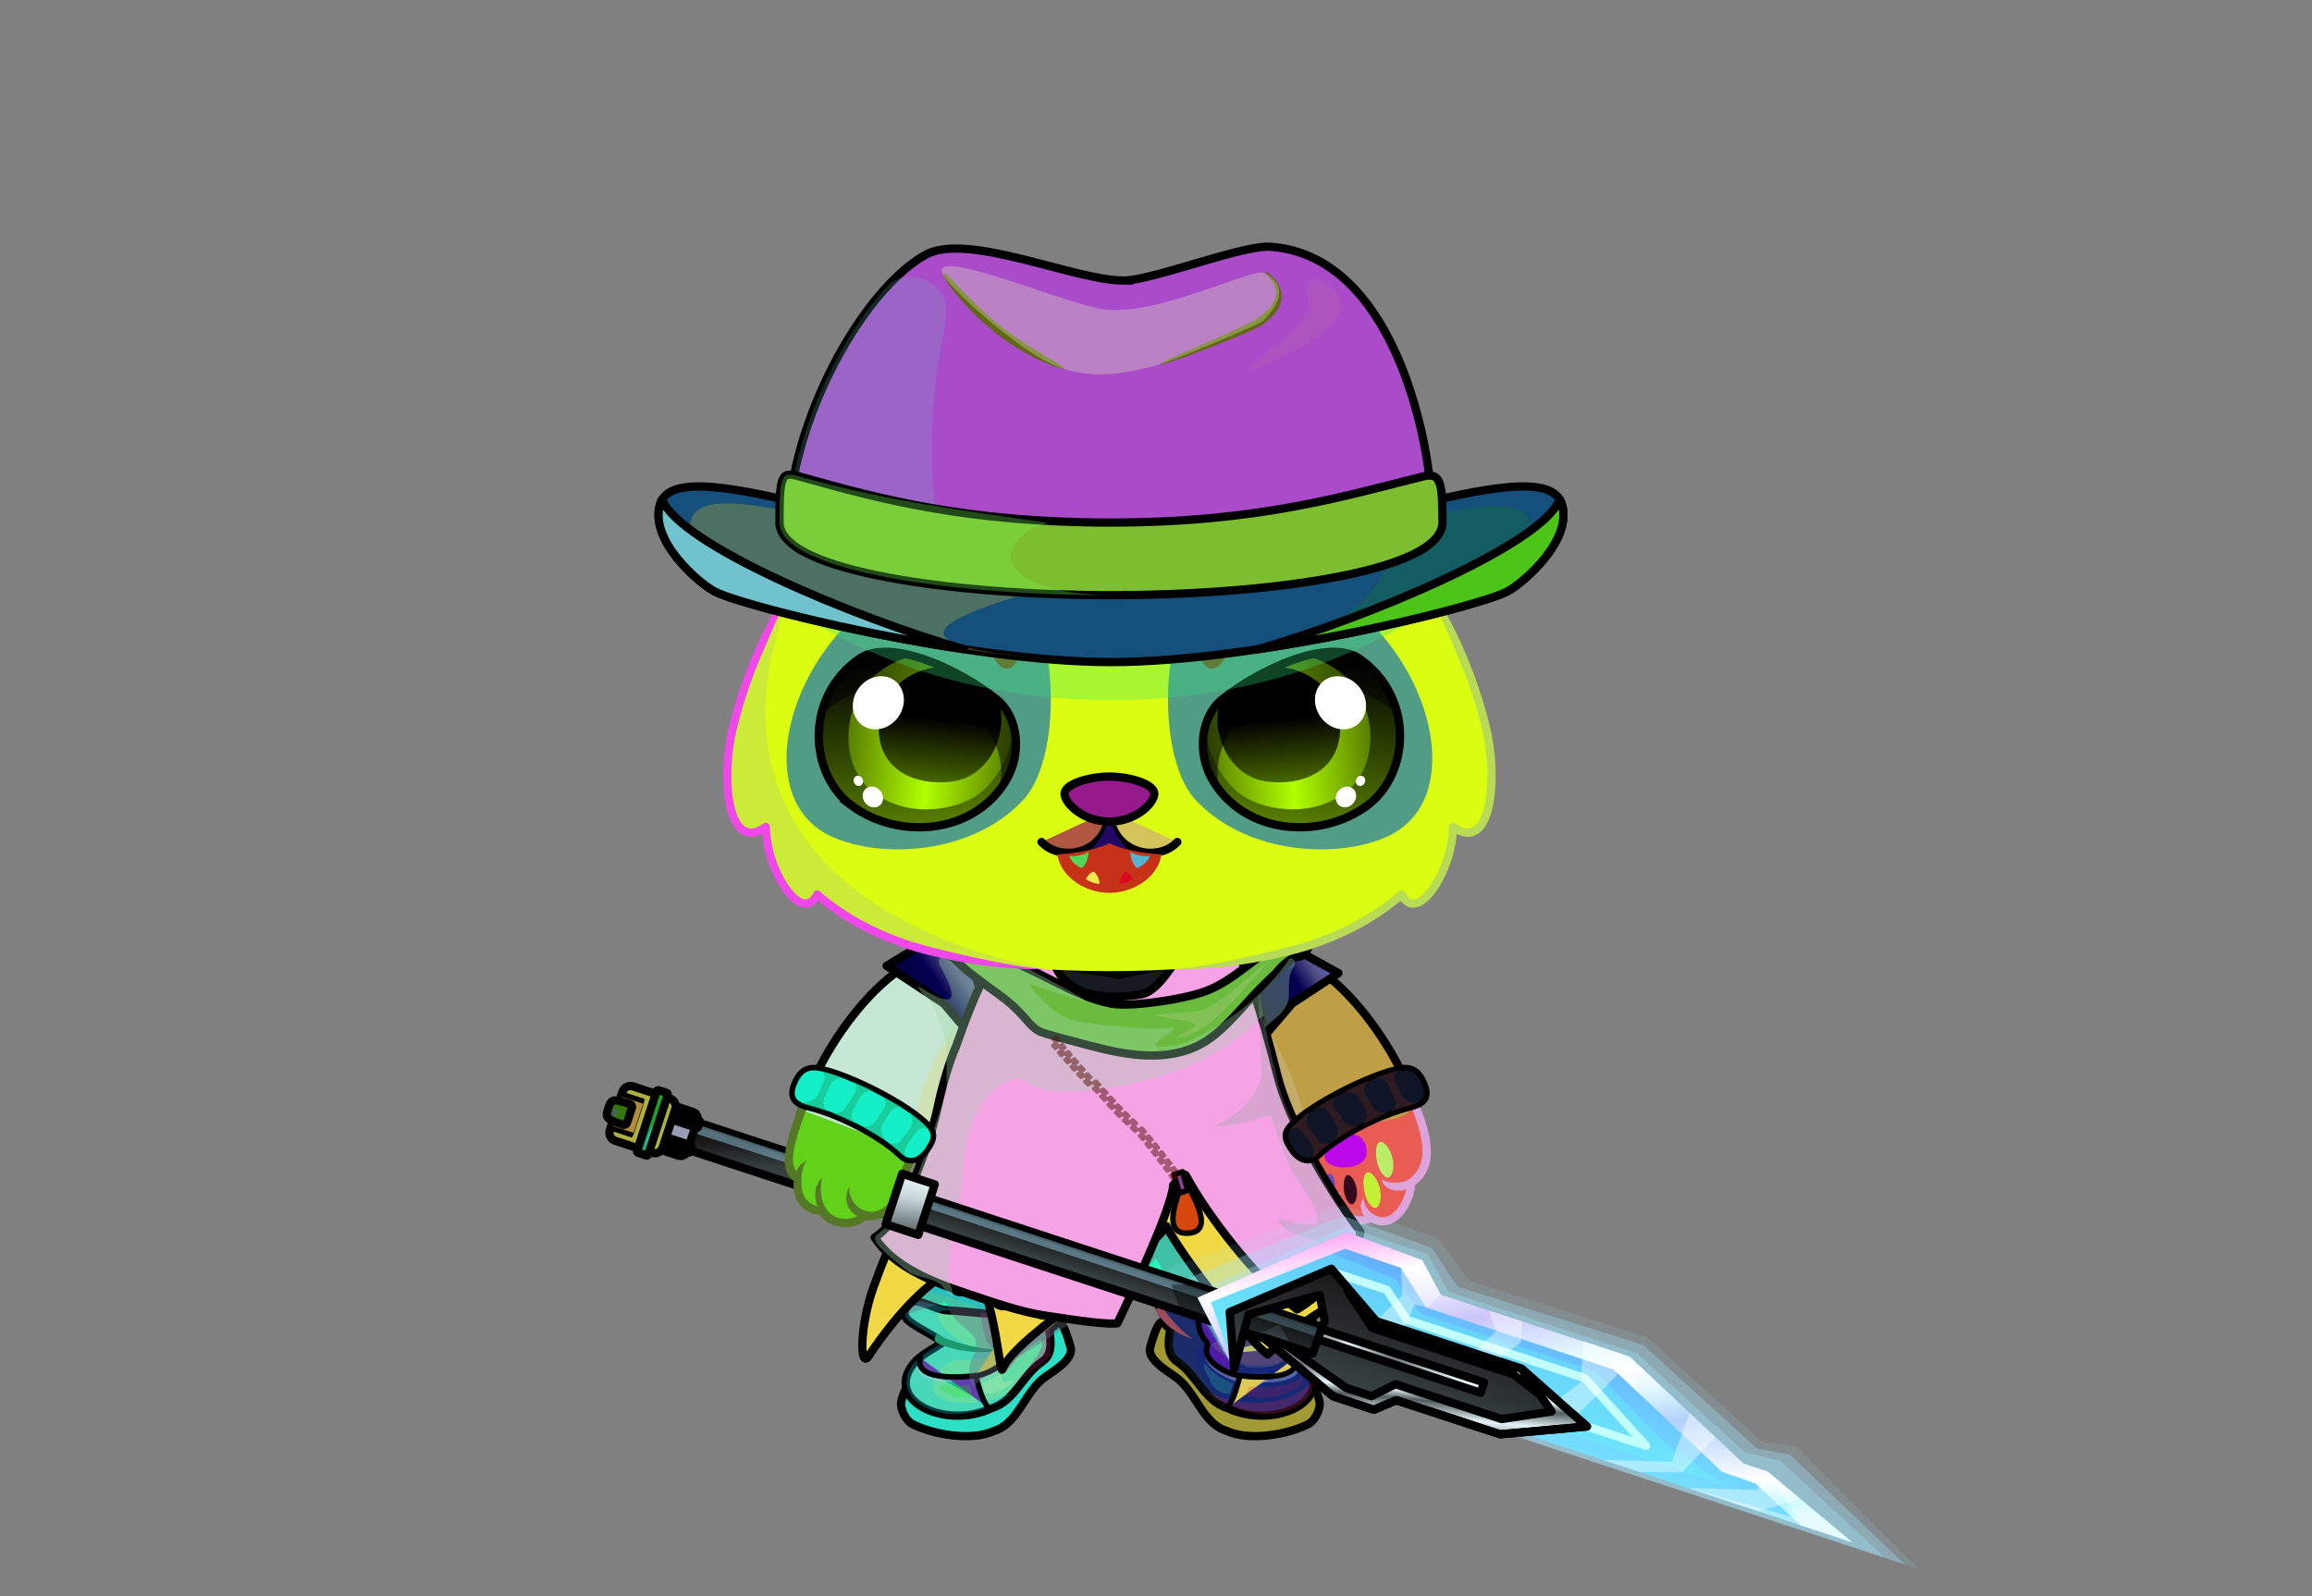 <svg xmlns="http://www.w3.org/2000/svg" xmlns:xlink="http://www.w3.org/1999/xlink" style="shape-rendering:geometricPrecision; text-rendering:geometricPrecision; image-rendering:optimizeQuality; fill-rule:evenodd; clip-rule:evenodd" version="1.1" viewBox="0 0 42000 29000" xml:space="preserve"><rect x="0" y="0" width="42000" height="29000" fill="#808080" stroke="none"/><defs><style type="text/css">.HairBack-Bear0fil22 {fill:none}
.Tail-Bear0fil22 {fill:none}
.RightHand-Bear0fil452 {fill:url(#RightHand-Bear0id388)}
.RightHand-Bear0fil14 {fill:black;fill-opacity:0.2}
.RightHand-Bear0fil22 {fill:none}
.RightHand-Bear0str0 {stroke:black;stroke-width:150;stroke-linecap:round;stroke-linejoin:round}
.RightPaw-Bear2fil459 {fill:url(#RightPaw-Bear2id435)}
.RightPaw-Bear2fil32 {fill:black;fill-rule:nonzero}
.RightPaw-Bear2fil458 {fill:#A16A6A}
.LeftHand-Bear0fil465 {fill:url(#LeftHand-Bear0id386)}
.LeftHand-Bear0fil14 {fill:black;fill-opacity:0.2}
.LeftHand-Bear0fil22 {fill:none}
.LeftHand-Bear0str0 {stroke:black;stroke-width:150;stroke-linecap:round;stroke-linejoin:round}
.Head-Bear1fil513 {fill:url(#Head-Bear1id272)}
.Head-Bear1fil14 {fill:black;fill-opacity:0.2}
.Head-Bear1fil32 {fill:black;fill-rule:nonzero}
.Head-Bear1fil514 {fill:url(#Head-Bear1id269)}
.Mouth-Bear4fil100 {fill:black}
.Mouth-Bear4fil152 {fill:white}
.Mouth-Bear4fil22 {fill:none}
.Mouth-Bear4str0 {stroke:black;stroke-width:150;stroke-linecap:round;stroke-linejoin:round}
.Eyes-Bear10fil581 {fill:url(#Eyes-Bear10id835)}
.Eyes-Bear10fil582 {fill:url(#Eyes-Bear10id839)}
.Eyes-Bear10fil583 {fill:url(#Eyes-Bear10id864)}
.Eyes-Bear10fil152 {fill:white}
.Eyes-Bear10fil155 {fill:#8c6821}
.Eyes-Bear10fil14 {fill:black;fill-opacity:0.2}
.Eyes-Bear10fil157 {fill:black;fill-opacity:0.502}
.Eyes-Bear10fil584 {fill:url(#Eyes-Bear10id832)}
.Eyes-Bear10fil585 {fill:url(#Eyes-Bear10id841)}
.Eyes-Bear10fil586 {fill:url(#Eyes-Bear10id870)}
.Eyes-Bear10fil22 {fill:none}
.Eyes-Bear10str4 {stroke:black;stroke-width:150}
.Moustache-Bear0fil22 {fill:none}
.Nose-Bear0fil598 {fill:url(#Nose-Bear0id451)}
.Nose-Bear0str0 {stroke:black;stroke-width:150;stroke-linecap:round;stroke-linejoin:round}
.BraceletSilver-Bigfil62new {fill:black;fill-opacity:0.4}
.BraceletSilver-Bigfil64new {fill:url(#BraceletSilver-Bigid670new);fill-rule:nonzero}
.BraceletSilver-Bigstr4new {stroke:black;stroke-width:100}
.BraceletSilver-Bigfil65new {fill:url(#BraceletSilver-Bigid696new);fill-rule:nonzero}
.HatFedora-Bigfil14 {fill:black;fill-opacity:0.302}
.HatFedora-Bigfil29 {fill:black;fill-opacity:0.2}
.HatFedora-Bigfil45 {fill:url(#HatFedora-Bigid24)}
.HatFedora-Bigfil34 {fill:white;fill-opacity:0.2}
.HatFedora-Bigfil35 {fill:black;fill-rule:nonzero}
.HatFedora-Bigfil41 {fill:url(#HatFedora-Bigid3)}
.HatFedora-Bigstr1 {stroke:black;stroke-width:150}
.HatFedora-Bigfil42 {fill:url(#HatFedora-Bigid15)}
.HatFedora-Bigstr2 {stroke:black;stroke-width:150;stroke-linecap:round;stroke-linejoin:round}
.HatFedora-Bigfil43 {fill:url(#HatFedora-Bigid13)}
.HatFedora-Bigfil44 {fill:url(#HatFedora-Bigid26)}
.HatFedora-Bigfil2 {fill:none}
.LeftPawWeapon-Bear2fil2 {fill:url(#LeftPawWeapon-Bear2id0)}
.LeftPawWeapon-Bear2fil1 {fill:black;fill-rule:nonzero}
.BodyCyberPunk-Bigfil5 {fill:black;fill-opacity:0.302}
.BodyCyberPunk-Bigfil35 {fill:black;fill-opacity:0.2}
.BodyCyberPunk-Bigfil114 {fill:black;fill-rule:nonzero}
.BodyCyberPunk-Bigfil116 {fill:#CCCCFF;fill-opacity:0.212}
.BodyCyberPunk-Bigfil0 {fill:black;fill-opacity:0.4}
.BodyCyberPunk-Bigfil159 {fill:url(#BodyCyberPunk-Bigid82)}
.BodyCyberPunk-Bigfil160 {fill:url(#BodyCyberPunk-Bigid11)}
.BodyCyberPunk-Bigfil161 {fill:url(#BodyCyberPunk-Bigid31)}
.BodyCyberPunk-Bigfil122 {fill:#000066;fill-opacity:0.302}
.BodyCyberPunk-Bigfil163 {fill:url(#BodyCyberPunk-Bigid79)}
.BodyCyberPunk-Bigfil125 {fill:#99CCCC;fill-opacity:0.502}
.BodyCyberPunk-Bigfil164 {fill:url(#BodyCyberPunk-Bigid191);fill-rule:nonzero}
.BodyCyberPunk-Bigfil165 {fill:url(#BodyCyberPunk-Bigid190);fill-rule:nonzero}
.BodyCyberPunk-Bigfil166 {fill:url(#BodyCyberPunk-Bigid194);fill-rule:nonzero}
.BodyCyberPunk-Bigfil8 {fill:black;fill-opacity:0.341}
.BodyCyberPunk-Bigfil133 {fill:black;fill-opacity:0.502}
.BodyCyberPunk-Bigfil152 {fill:url(#BodyCyberPunk-Bigid117)}
.BodyCyberPunk-Bigstr0 {stroke:black;stroke-width:150;stroke-linecap:round;stroke-linejoin:round;stroke-miterlimit:22.926}
.BodyCyberPunk-Bigfil153 {fill:url(#BodyCyberPunk-Bigid153)}
.BodyCyberPunk-Bigfil154 {fill:url(#BodyCyberPunk-Bigid149)}
.BodyCyberPunk-Bigfil155 {fill:url(#BodyCyberPunk-Bigid44)}
.BodyCyberPunk-Bigfil156 {fill:url(#BodyCyberPunk-Bigid115)}
.BodyCyberPunk-Bigfil115 {fill:none}
.BodyCyberPunk-Bigstr4 {stroke:#CCCCFF;stroke-width:100;stroke-linecap:round;stroke-linejoin:round;stroke-miterlimit:22.926;stroke-opacity:0.349}
.BodyCyberPunk-Bigfil14 {fill:none}
.BodyCyberPunk-Bigstr2 {stroke:black;stroke-width:100;stroke-linecap:round;stroke-linejoin:round;stroke-miterlimit:22.926}
.BodyCyberPunk-Bigfil157 {fill:url(#BodyCyberPunk-Bigid76)}
.BodyCyberPunk-Bigfil158 {fill:url(#BodyCyberPunk-Bigid46)}
.BodyCyberPunk-Bigfil162 {fill:url(#BodyCyberPunk-Bigid33)}
.BodyCyberPunk-Bigstr5 {stroke:black;stroke-width:300;stroke-linecap:round;stroke-linejoin:round;stroke-miterlimit:22.926}
.BodyCyberPunk-Bigfil127 {fill:none;fill-rule:nonzero}
.BodyCyberPunk-Bigfil167 {fill:url(#BodyCyberPunk-Bigid69)}
.BodyCyberPunk-Bigfil168 {fill:url(#BodyCyberPunk-Bigid132)}
.BodyCyberPunk-Bigfil169 {fill:url(#BodyCyberPunk-Bigid42)}
.WeaponBaChristWarSet-Bigfil27 {fill:url(#WeaponBaChristWarSet-Bigid173)}
.WeaponBaChristWarSet-Bigstr0 {stroke:black;stroke-width:150;stroke-linecap:round;stroke-linejoin:round}
.WeaponBaChristWarSet-Bigfil17 {fill:#A3E6FF;fill-opacity:0.431}
.WeaponBaChristWarSet-Bigfil18 {fill:none}
.WeaponBaChristWarSet-Bigfil34 {fill:url(#WeaponBaChristWarSet-Bigid110)}
.WeaponBaChristWarSet-Bigfil35 {fill:url(#WeaponBaChristWarSet-Bigid29)}
.WeaponBaChristWarSet-Bigfil36 {fill:url(#WeaponBaChristWarSet-Bigid59)}
.WeaponBaChristWarSet-Bigfil37 {fill:url(#WeaponBaChristWarSet-Bigid45)}
.WeaponBaChristWarSet-Bigfil23 {fill:#b38b3d}
.WeaponBaChristWarSet-Bigfil38 {fill:url(#WeaponBaChristWarSet-Bigid205)}
.WeaponBaChristWarSet-Bigfil25 {fill:#fef4f4}
.WeaponBaChristWarSet-Bigfil39 {fill:url(#WeaponBaChristWarSet-Bigid129)}
.WeaponFrChristWarSet-Bigfil645 {fill:#A3E6FF;fill-opacity:0.122}
.WeaponFrChristWarSet-Bigfil646 {fill:#A3E6FF;fill-opacity:0.322}
.WeaponFrChristWarSet-Bigfil665 {fill:url(#WeaponFrChristWarSet-Bigid204)}
.WeaponFrChristWarSet-Bigstr0 {stroke:black;stroke-width:150;stroke-linecap:round;stroke-linejoin:round}
.WeaponFrChristWarSet-Bigfil17 {fill:#A3E6FF;fill-opacity:0.431}
.WeaponFrChristWarSet-Bigfil18 {fill:none}
.WeaponFrChristWarSet-Bigfil205 {fill:black;fill-opacity:0.4}
.WeaponFrChristWarSet-Bigfil666 {fill:url(#WeaponFrChristWarSet-Bigid322)}
.WeaponFrChristWarSet-Bigfil649 {fill:#61FFF4;fill-opacity:0.302}
.WeaponFrChristWarSet-Bigstr15 {stroke:#C2FFFB;stroke-width:150;stroke-linecap:round;stroke-linejoin:round}
.WeaponFrChristWarSet-Bigfil667 {fill:url(#WeaponFrChristWarSet-Bigid323)}
.WeaponFrChristWarSet-Bigfil668 {fill:url(#WeaponFrChristWarSet-Bigid285)}
.WeaponFrChristWarSet-Bigfil661 {fill:url(#WeaponFrChristWarSet-Bigid277)}
.WeaponFrChristWarSet-Bigstr5 {stroke:black;stroke-width:150;stroke-linecap:round;stroke-linejoin:round}
.WeaponFrChristWarSet-Bigfil669 {fill:url(#WeaponFrChristWarSet-Bigid201)}
.WeaponFrChristWarSet-Bigfil670 {fill:url(#WeaponFrChristWarSet-Bigid282)}
.WeaponFrChristWarSet-Bigfil655 {fill:white;fill-opacity:0.4}
.WeaponFrChristWarSet-Bigfil671 {fill:url(#WeaponFrChristWarSet-Bigid68)}
</style><linearGradient gradientUnits="objectBoundingBox" id="RightHand-Bear0id388" x1="36.996%" x2="63.003%" xlink:href="#RightHand-Bear0id75" y1="2.665%" y2="97.335%">
  </linearGradient><linearGradient gradientUnits="userSpaceOnUse" id="RightPaw-Bear2id435" x1="18612.4" x2="18103.5" y1="20111.3" y2="22152.3">
   <stop offset="0" style="stop-opacity:1; stop-color:#c29367"/>
   <stop offset="1" style="stop-opacity:1; stop-color:#fef4f4"/>
  </linearGradient><linearGradient gradientUnits="objectBoundingBox" id="LeftHand-Bear0id386" x1="63.004%" x2="36.997%" xlink:href="#LeftHand-Bear0id75" y1="2.665%" y2="97.335%">
  </linearGradient><linearGradient gradientUnits="userSpaceOnUse" id="Head-Bear1id272" x1="13653.8" x2="13653.8" y1="17643.8" y2="7273.2">
   <stop offset="0" style="stop-opacity:1; stop-color:#f2dcdc"/>
   <stop offset="0.58" style="stop-opacity:1; stop-color:#fef4f4"/>
   <stop offset="1" style="stop-opacity:1; stop-color:#fef4f4"/>
  </linearGradient><linearGradient gradientUnits="userSpaceOnUse" id="Head-Bear1id269" x1="13653.8" x2="13653.8" xlink:href="#Head-Bear1id74" y1="15431.8" y2="10188.8">
  </linearGradient><linearGradient gradientUnits="userSpaceOnUse" id="Eyes-Bear10id835" x1="10347" x2="9983.65" xlink:href="#Eyes-Bear10id27" y1="15034" y2="11838.2">
  </linearGradient><linearGradient gradientUnits="userSpaceOnUse" id="Eyes-Bear10id839" x1="8947.59" x2="11869.4" xlink:href="#Eyes-Bear10id57" y1="13161.7" y2="13465.9">
  </linearGradient><linearGradient gradientUnits="userSpaceOnUse" id="Eyes-Bear10id864" x1="10672.3" x2="10481.9" xlink:href="#Eyes-Bear10id384" y1="12120.7" y2="14214.8">
  </linearGradient><linearGradient gradientUnits="userSpaceOnUse" id="Eyes-Bear10id832" x1="16960.7" x2="17324" xlink:href="#Eyes-Bear10id27" y1="15034" y2="11838.2">
  </linearGradient><linearGradient gradientUnits="userSpaceOnUse" id="Eyes-Bear10id841" x1="18360.1" x2="15438.3" xlink:href="#Eyes-Bear10id57" y1="13161.7" y2="13465.9">
  </linearGradient><linearGradient gradientUnits="userSpaceOnUse" id="Eyes-Bear10id870" x1="16635.4" x2="16825.7" xlink:href="#Eyes-Bear10id384" y1="12120.6" y2="14214.8">
  </linearGradient><linearGradient gradientUnits="userSpaceOnUse" id="Nose-Bear0id451" x1="13653.8" x2="13653.8" y1="14108.6" y2="14926.9">
   <stop offset="0" style="stop-opacity:1; stop-color:#FFCCCC"/>
   <stop offset="1" style="stop-opacity:1; stop-color:#453F2C"/>
  </linearGradient><linearGradient gradientUnits="userSpaceOnUse" id="BraceletSilver-Bigid670new" x1="8123.49" x2="10221.1" y1="19753" y2="20731.2">
   <stop offset="0" style="stop-opacity:1; stop-color:#ADA8A8"/>
   <stop offset="0.11" style="stop-opacity:1; stop-color:#EDE8E8"/>
   <stop offset="0.251" style="stop-opacity:1; stop-color:#FFFFFC"/>
   <stop offset="0.471" style="stop-opacity:1; stop-color:#DBD4D4"/>
   <stop offset="0.78" style="stop-opacity:1; stop-color:#403838"/>
   <stop offset="1" style="stop-opacity:1; stop-color:#BDB3B3"/>
  </linearGradient><linearGradient gradientUnits="userSpaceOnUse" id="BraceletSilver-Bigid696new" x1="19184.2" x2="17086.5" xlink:href="#BraceletSilver-Bigid670new" y1="19753" y2="20731.1">
  </linearGradient><linearGradient gradientUnits="userSpaceOnUse" id="HatFedora-Bigid24" x1="7659.63" x2="19704.3" y1="9719.24" y2="9719.24">
   <stop offset="0" style="stop-opacity:1; stop-color:#363030"/>
   <stop offset="0.231" style="stop-opacity:1; stop-color:#2B2B2B"/>
   <stop offset="0.71" style="stop-opacity:1; stop-color:#787878"/>
   <stop offset="1" style="stop-opacity:1; stop-color:#414142"/>
  </linearGradient><linearGradient gradientUnits="userSpaceOnUse" id="HatFedora-Bigid3" x1="7309.93" x2="20053.9" y1="8514.49" y2="12351.8">
   <stop offset="0" style="stop-opacity:1; stop-color:#573410"/>
   <stop offset="0.478" style="stop-opacity:1; stop-color:#A6794E"/>
   <stop offset="0.769" style="stop-opacity:1; stop-color:#C8A77A"/>
   <stop offset="1" style="stop-opacity:1; stop-color:#A88460"/>
  </linearGradient><linearGradient gradientUnits="userSpaceOnUse" id="HatFedora-Bigid15" x1="5667.01" x2="10810.5" xlink:href="#HatFedora-Bigid8" y1="10045" y2="10826.8">
  </linearGradient><linearGradient gradientUnits="userSpaceOnUse" id="HatFedora-Bigid13" x1="16553.4" x2="21696.8" y1="10045" y2="10826.8">
   <stop offset="0" style="stop-opacity:1; stop-color:#805325"/>
   <stop offset="0.769" style="stop-opacity:1; stop-color:#E8C697"/>
   <stop offset="1" style="stop-opacity:1; stop-color:#B8936E"/>
  </linearGradient><linearGradient gradientUnits="userSpaceOnUse" id="HatFedora-Bigid26" x1="8895.72" x2="18468.2" xlink:href="#HatFedora-Bigid3" y1="5460.45" y2="9615.39">
  </linearGradient><linearGradient gradientUnits="userSpaceOnUse" id="LeftPawWeapon-Bear2id0" x1="9224.36" x2="8719.48" y1="20181.4" y2="22206.3">
   <stop offset="0" style="stop-opacity:1; stop-color:#c29367"/>
   <stop offset="1" style="stop-opacity:1; stop-color:#fef4f4"/>
  </linearGradient><linearGradient gradientUnits="userSpaceOnUse" id="BodyCyberPunk-Bigid82" x1="16993.81" x2="9876.33" xlink:href="#BodyCyberPunk-Bigid81" y1="23840.06" y2="21729.58">
  </linearGradient><linearGradient gradientUnits="userSpaceOnUse" id="BodyCyberPunk-Bigid11" x1="17044.97" x2="9897.16" y1="23447.22" y2="21611.33">
   <stop offset="0" style="stop-opacity:1; stop-color:#2F2F57"/>
   <stop offset="0.071" style="stop-opacity:1; stop-color:#2E2E55"/>
   <stop offset="0.212" style="stop-opacity:1; stop-color:#3B3B66"/>
   <stop offset="0.322" style="stop-opacity:1; stop-color:#303058"/>
   <stop offset="0.588" style="stop-opacity:1; stop-color:#3F3F6B"/>
   <stop offset="0.702" style="stop-opacity:1; stop-color:#2C2C51"/>
   <stop offset="1" style="stop-opacity:1; stop-color:#2A2A4D"/>
  </linearGradient><linearGradient gradientUnits="userSpaceOnUse" id="BodyCyberPunk-Bigid31" x1="17492.43" x2="10025.33" y1="22731.04" y2="19734.25">
   <stop offset="0" style="stop-opacity:1; stop-color:#5482AA"/>
   <stop offset="0.722" style="stop-opacity:1; stop-color:#526678"/>
   <stop offset="1" style="stop-opacity:1; stop-color:#030202"/>
  </linearGradient><linearGradient gradientUnits="objectBoundingBox" id="BodyCyberPunk-Bigid79" x1="71.294%" x2="28.526%" xlink:href="#BodyCyberPunk-Bigid25" y1="97.415%" y2="2.594%">
  </linearGradient><radialGradient cx="12790.54" cy="21612.53" fx="12790.54" fy="21612.53" gradientTransform="matrix(0.664 -0 -0 1.306 4301 -6616)" gradientUnits="userSpaceOnUse" id="BodyCyberPunk-Bigid191" r="1881.71" xlink:href="#BodyCyberPunk-Bigid187">
  </radialGradient><radialGradient cx="12087.6" cy="21891.24" fx="12087.6" fy="21891.24" gradientTransform="matrix(0.613 -0 -0 1.305 4681 -6668)" gradientUnits="userSpaceOnUse" id="BodyCyberPunk-Bigid190" r="1493.31" xlink:href="#BodyCyberPunk-Bigid187">
  </radialGradient><radialGradient cx="11358.8" cy="22062.74" fx="11358.8" fy="22062.74" gradientTransform="matrix(0.555 -0 -0 1.302 5059 -6666)" gradientUnits="userSpaceOnUse" id="BodyCyberPunk-Bigid194" r="1122.85" xlink:href="#BodyCyberPunk-Bigid187">
  </radialGradient><linearGradient gradientUnits="userSpaceOnUse" id="BodyCyberPunk-Bigid117" x1="11824.53" x2="12204.76" xlink:href="#BodyCyberPunk-Bigid116" y1="23783.29" y2="21071.77">
  </linearGradient><radialGradient cx="11412.01" cy="25116.86" fx="11412.01" fy="25116.86" gradientTransform="matrix(-1.08 -0.372 0.464 -0.866 12094 51105)" gradientUnits="userSpaceOnUse" id="BodyCyberPunk-Bigid153" r="1266.15" xlink:href="#BodyCyberPunk-Bigid149">
  </radialGradient><linearGradient gradientUnits="userSpaceOnUse" id="BodyCyberPunk-Bigid44" x1="12613.58" x2="10510.28" y1="25056.15" y2="24043.73">
   <stop offset="0" style="stop-opacity:1; stop-color:#404366"/>
   <stop offset="0.49" style="stop-opacity:1; stop-color:#535780"/>
   <stop offset="1" style="stop-opacity:1; stop-color:#303352"/>
  </linearGradient><linearGradient gradientUnits="userSpaceOnUse" id="BodyCyberPunk-Bigid115" x1="16808.47" x2="14743.01" y1="25051.94" y2="24029.36">
   <stop offset="0" style="stop-opacity:1; stop-color:#404366"/>
   <stop offset="0.561" style="stop-opacity:1; stop-color:#535780"/>
   <stop offset="1" style="stop-opacity:1; stop-color:#404366"/>
  </linearGradient><linearGradient gradientUnits="userSpaceOnUse" id="BodyCyberPunk-Bigid76" x1="16409" x2="17693" xlink:href="#BodyCyberPunk-Bigid4" y1="18435" y2="17606">
  </linearGradient><linearGradient gradientUnits="userSpaceOnUse" id="BodyCyberPunk-Bigid46" x1="9762" x2="11169" xlink:href="#BodyCyberPunk-Bigid4" y1="18444" y2="17487">
  </linearGradient><linearGradient gradientUnits="userSpaceOnUse" id="BodyCyberPunk-Bigid33" x1="14270" x2="14270" xlink:href="#BodyCyberPunk-Bigid32" y1="17037" y2="19094">
  </linearGradient><linearGradient gradientUnits="userSpaceOnUse" id="BodyCyberPunk-Bigid69" x1="16660.35" x2="11403.34" xlink:href="#BodyCyberPunk-Bigid38" y1="18584.8" y2="17477.23">
  </linearGradient><linearGradient gradientUnits="userSpaceOnUse" id="BodyCyberPunk-Bigid132" x1="15155.21" x2="14933.44" xlink:href="#BodyCyberPunk-Bigid35" y1="21738.87" y2="22239.63">
  </linearGradient><linearGradient gradientUnits="userSpaceOnUse" id="BodyCyberPunk-Bigid42" x1="14986" x2="14917" xlink:href="#BodyCyberPunk-Bigid41" y1="21368" y2="21597">
  </linearGradient><linearGradient gradientUnits="objectBoundingBox" id="WeaponBaChristWarSet-Bigid173" x1="51.642%" x2="48.976%" xlink:href="#WeaponBaChristWarSet-Bigid1" y1="37.992%" y2="57.485%">
  </linearGradient><linearGradient gradientUnits="userSpaceOnUse" id="WeaponBaChristWarSet-Bigid110" x1="11194.2" x2="12576" xlink:href="#WeaponBaChristWarSet-Bigid29" y1="20185" y2="20637.9">
  </linearGradient><linearGradient gradientUnits="userSpaceOnUse" id="WeaponBaChristWarSet-Bigid59" x1="12049.9" x2="12549.3" xlink:href="#WeaponBaChristWarSet-Bigid29" y1="20717.5" y2="20881.2">
  </linearGradient><linearGradient gradientUnits="userSpaceOnUse" id="WeaponBaChristWarSet-Bigid45" x1="11194.2" x2="12152.8" y1="20185" y2="20499.2">
   <stop offset="0" style="stop-opacity:1; stop-color:#EDFCFF"/>
   <stop offset="0.651" style="stop-opacity:1; stop-color:#C7D5D8"/>
   <stop offset="1" style="stop-opacity:1; stop-color:#515C5E"/>
  </linearGradient><linearGradient gradientUnits="userSpaceOnUse" id="WeaponBaChristWarSet-Bigid205" x1="11050.6" x2="11435.1" xlink:href="#WeaponBaChristWarSet-Bigid45" y1="20137.9" y2="20263.9">
  </linearGradient><linearGradient gradientUnits="userSpaceOnUse" id="WeaponBaChristWarSet-Bigid129" x1="11750.5" x2="11953.5" xlink:href="#WeaponBaChristWarSet-Bigid45" y1="20367.3" y2="20433.8">
  </linearGradient><linearGradient gradientUnits="userSpaceOnUse" id="WeaponFrChristWarSet-Bigid204" x1="20245.6" x2="20112.1" xlink:href="#WeaponFrChristWarSet-Bigid1" y1="22874.2" y2="23281.5">
  </linearGradient><linearGradient gradientUnits="userSpaceOnUse" id="WeaponFrChristWarSet-Bigid322" x1="28400.3" x2="27466" xlink:href="#WeaponFrChristWarSet-Bigid280" y1="23674.2" y2="26524.6">
  </linearGradient><linearGradient gradientUnits="userSpaceOnUse" id="WeaponFrChristWarSet-Bigid323" x1="27491.4" x2="28375" xlink:href="#WeaponFrChristWarSet-Bigid300" y1="22014.6" y2="28184.3">
  </linearGradient><linearGradient gradientUnits="userSpaceOnUse" id="WeaponFrChristWarSet-Bigid285" x1="25989" x2="25412.8" xlink:href="#WeaponFrChristWarSet-Bigid1" y1="23642.1" y2="25399.9">
  </linearGradient><linearGradient gradientUnits="objectBoundingBox" id="WeaponFrChristWarSet-Bigid277" x1="64.285%" x2="37.272%" xlink:href="#WeaponFrChristWarSet-Bigid29" y1="0%" y2="87.043%">
  </linearGradient><linearGradient gradientUnits="userSpaceOnUse" id="WeaponFrChristWarSet-Bigid201" x1="26655.7" x2="24256.9" y1="25101.6" y2="24315.3">
   <stop offset="0" style="stop-opacity:1; stop-color:#EDFCFF"/>
   <stop offset="0.212" style="stop-opacity:1; stop-color:#C7D5D8"/>
   <stop offset="0.561" style="stop-opacity:1; stop-color:#6C777A"/>
   <stop offset="0.902" style="stop-opacity:1; stop-color:#E4F3F6"/>
   <stop offset="1" style="stop-opacity:1; stop-color:#A4B1B4"/>
  </linearGradient><linearGradient gradientUnits="userSpaceOnUse" id="WeaponFrChristWarSet-Bigid282" x1="27746.6" x2="24744.6" xlink:href="#WeaponFrChristWarSet-Bigid201" y1="24824.9" y2="23840.8">
  </linearGradient><linearGradient gradientUnits="userSpaceOnUse" id="WeaponFrChristWarSet-Bigid68" x1="16617.8" x2="16452.8" y1="21333.8" y2="22427.5">
   <stop offset="0" style="stop-opacity:1; stop-color:#EDFCFF"/>
   <stop offset="0.4" style="stop-opacity:1; stop-color:#C7D5D8"/>
   <stop offset="1" style="stop-opacity:1; stop-color:#515C5E"/>
  </linearGradient><linearGradient gradientUnits="userSpaceOnUse" id="RightHand-Bear0id75" x1="17042.3" x2="17994.1" y1="17293.3" y2="21110.7">
   <stop offset="0" style="stop-opacity:1; stop-color:#82552b"/>
   <stop offset="0.078" style="stop-opacity:1; stop-color:#82552b"/>
   <stop offset="0.769" style="stop-opacity:1; stop-color:#a87340"/>
   <stop offset="1" style="stop-opacity:1; stop-color:#a87340"/>
  </linearGradient><linearGradient gradientUnits="userSpaceOnUse" id="LeftHand-Bear0id75" x1="17042.3" x2="17994.1" y1="17293.3" y2="21110.7">
   <stop offset="0" style="stop-opacity:1; stop-color:#82552b"/>
   <stop offset="0.078" style="stop-opacity:1; stop-color:#82552b"/>
   <stop offset="0.769" style="stop-opacity:1; stop-color:#a87340"/>
   <stop offset="1" style="stop-opacity:1; stop-color:#a87340"/>
  </linearGradient><linearGradient gradientUnits="userSpaceOnUse" id="Head-Bear1id74" x1="15961" x2="18418.2" y1="23174.1" y2="17871.9">
   <stop offset="0" style="stop-opacity:1; stop-color:#82552b"/>
   <stop offset="1" style="stop-opacity:1; stop-color:#a87340"/>
  </linearGradient><linearGradient gradientUnits="userSpaceOnUse" id="Eyes-Bear10id27" x1="16937.6" x2="16937.6" y1="14961.3" y2="11448.6">
   <stop offset="0" style="stop-opacity:1; stop-color:#598000"/>
   <stop offset="1" style="stop-opacity:1; stop-color:black"/>
  </linearGradient><linearGradient gradientUnits="objectBoundingBox" id="Eyes-Bear10id57" x1="100%" x2="0%" y1="50%" y2="50%">
   <stop offset="0" style="stop-opacity:1; stop-color:#598000"/>
   <stop offset="0.502" style="stop-opacity:1; stop-color:#b1ff00"/>
   <stop offset="1" style="stop-opacity:1; stop-color:#598000"/>
  </linearGradient><linearGradient gradientUnits="userSpaceOnUse" id="Eyes-Bear10id384" x1="16417.8" x2="16417.8" y1="11784.3" y2="14068.5">
   <stop offset="0" style="stop-opacity:1; stop-color:black"/>
   <stop offset="0.45" style="stop-opacity:1; stop-color:black"/>
   <stop offset="1" style="stop-opacity:1; stop-color:#476600"/>
  </linearGradient><linearGradient gradientUnits="userSpaceOnUse" id="HatFedora-Bigid8" x1="6799.48" x2="11216.2" y1="11840.9" y2="12512.2">
   <stop offset="0" style="stop-opacity:1; stop-color:#805325"/>
   <stop offset="0.769" style="stop-opacity:1; stop-color:#C8A77A"/>
   <stop offset="1" style="stop-opacity:1; stop-color:#A88460"/>
  </linearGradient><linearGradient gradientUnits="userSpaceOnUse" id="BodyCyberPunk-Bigid81" x1="16993.81" x2="9876.33" y1="23941.98" y2="21946.38">
   <stop offset="0" style="stop-opacity:1; stop-color:#1A1A1A"/>
   <stop offset="0.722" style="stop-opacity:1; stop-color:#474F53"/>
   <stop offset="1" style="stop-opacity:1; stop-color:#030202"/>
  </linearGradient><linearGradient gradientUnits="objectBoundingBox" id="BodyCyberPunk-Bigid25" x1="66.698%" x2="33.122%" y1="98.947%" y2="1.062%">
   <stop offset="0" style="stop-opacity:1; stop-color:#7D7D7D"/>
   <stop offset="0.141" style="stop-opacity:1; stop-color:#E8E8E8"/>
   <stop offset="0.302" style="stop-opacity:1; stop-color:#82552b"/>
   <stop offset="0.439" style="stop-opacity:1; stop-color:#E3E3E3"/>
   <stop offset="0.569" style="stop-opacity:1; stop-color:#7E7E7E"/>
   <stop offset="1" style="stop-opacity:1; stop-color:#6B6B6B"/>
  </linearGradient><radialGradient cx="9795.08" cy="26432.02" fx="9795.08" fy="26432.02" gradientTransform="matrix(1.474 -0 -0 2.837 -4648 -48549)" gradientUnits="userSpaceOnUse" id="BodyCyberPunk-Bigid187" r="444.75">
   <stop offset="0" style="stop-opacity:1; stop-color:#A3FFF4"/>
   <stop offset="0.4" style="stop-opacity:1; stop-color:#14D0FF"/>
   <stop offset="1" style="stop-opacity:1; stop-color:#0088FF"/>
  </radialGradient><linearGradient gradientUnits="userSpaceOnUse" id="BodyCyberPunk-Bigid116" x1="11718.25" x2="12120.68" y1="23741.46" y2="21009.78">
   <stop offset="0" style="stop-opacity:1; stop-color:#1A1A1A"/>
   <stop offset="1" style="stop-opacity:1; stop-color:#403D3D"/>
  </linearGradient><radialGradient cx="15931.01" cy="25137.63" fx="15931.01" fy="25137.63" gradientTransform="matrix(1.08 -0.372 -0.464 -0.866 10376 52824)" gradientUnits="userSpaceOnUse" id="BodyCyberPunk-Bigid149" r="1266.15">
   <stop offset="0" style="stop-opacity:1; stop-color:#D9FBFF"/>
   <stop offset="0.278" style="stop-opacity:1; stop-color:#96F5FF"/>
   <stop offset="1" style="stop-opacity:1; stop-color:#00CCFF"/>
  </radialGradient><linearGradient gradientUnits="userSpaceOnUse" id="BodyCyberPunk-Bigid4" x1="10200" x2="11431" y1="19700" y2="18970">
   <stop offset="0" style="stop-opacity:1; stop-color:#090026"/>
   <stop offset="0.569" style="stop-opacity:1; stop-color:#030052"/>
   <stop offset="0.812" style="stop-opacity:1; stop-color:#505085"/>
   <stop offset="1" style="stop-opacity:1; stop-color:#6161BF"/>
  </linearGradient><linearGradient gradientUnits="userSpaceOnUse" id="BodyCyberPunk-Bigid32" x1="14270" x2="14270" y1="17510" y2="19455">
   <stop offset="0" style="stop-opacity:1; stop-color:#1A1A1A"/>
   <stop offset="1" style="stop-opacity:1; stop-color:#151B2E"/>
  </linearGradient><linearGradient gradientUnits="userSpaceOnUse" id="BodyCyberPunk-Bigid38" x1="16234.59" x2="11635.77" y1="19807.92" y2="18962.57">
   <stop offset="0" style="stop-opacity:1; stop-color:#5482AA"/>
   <stop offset="0.722" style="stop-opacity:1; stop-color:#526678"/>
   <stop offset="1" style="stop-opacity:1; stop-color:#454B6C"/>
  </linearGradient><linearGradient gradientUnits="userSpaceOnUse" id="BodyCyberPunk-Bigid35" x1="14917.88" x2="14724.18" y1="22213.86" y2="22596">
   <stop offset="0" style="stop-opacity:1; stop-color:#F1F1F1"/>
   <stop offset="0.29" style="stop-opacity:1; stop-color:gainsboro"/>
   <stop offset="0.42" style="stop-opacity:1; stop-color:silver"/>
   <stop offset="0.8" style="stop-opacity:1; stop-color:#7A7A7A"/>
   <stop offset="1" style="stop-opacity:1; stop-color:#262626"/>
  </linearGradient><linearGradient gradientUnits="userSpaceOnUse" id="BodyCyberPunk-Bigid41" x1="14986" x2="14917" y1="21605" y2="21822">
   <stop offset="0" style="stop-opacity:1; stop-color:#F1F1F1"/>
   <stop offset="1" style="stop-opacity:1; stop-color:#262626"/>
  </linearGradient><linearGradient gradientUnits="userSpaceOnUse" id="WeaponBaChristWarSet-Bigid1" x1="14102.7" x2="17215.2" y1="15946" y2="15946">
   <stop offset="0" style="stop-opacity:1; stop-color:#1A1818"/>
   <stop offset="1" style="stop-opacity:1; stop-color:#364042"/>
  </linearGradient><linearGradient gradientUnits="userSpaceOnUse" id="WeaponBaChristWarSet-Bigid29" x1="12198.2" x2="12697.5" y1="20265.4" y2="20429.1">
   <stop offset="0" style="stop-opacity:1; stop-color:#EDFCFF"/>
   <stop offset="0.212" style="stop-opacity:1; stop-color:#C7D5D8"/>
   <stop offset="0.451" style="stop-opacity:1; stop-color:#6C777A"/>
   <stop offset="0.631" style="stop-opacity:1; stop-color:#E6F5F8"/>
   <stop offset="0.729" style="stop-opacity:1; stop-color:#515C5E"/>
   <stop offset="0.902" style="stop-opacity:1; stop-color:#E4F3F6"/>
   <stop offset="1" style="stop-opacity:1; stop-color:#A4B1B4"/>
  </linearGradient><linearGradient gradientUnits="userSpaceOnUse" id="WeaponFrChristWarSet-Bigid1" x1="14102.7" x2="17215.2" y1="15946" y2="15946">
   <stop offset="0" style="stop-opacity:1; stop-color:#1A1818"/>
   <stop offset="1" style="stop-opacity:1; stop-color:#364042"/>
  </linearGradient><linearGradient gradientUnits="userSpaceOnUse" id="WeaponFrChristWarSet-Bigid280" x1="28013.6" x2="27139.5" y1="23735.5" y2="26401.8">
   <stop offset="0" style="stop-opacity:1; stop-color:#61ABFF"/>
   <stop offset="1" style="stop-opacity:1; stop-color:#78E9FF"/>
  </linearGradient><linearGradient gradientUnits="userSpaceOnUse" id="WeaponFrChristWarSet-Bigid300" x1="27163.3" x2="27989.8" y1="22182.9" y2="27954.4">
   <stop offset="0" style="stop-opacity:1; stop-color:#FFB0F6"/>
   <stop offset="0.122" style="stop-opacity:1; stop-color:white"/>
   <stop offset="0.29" style="stop-opacity:1; stop-color:#CBC6F9"/>
   <stop offset="0.439" style="stop-opacity:1; stop-color:#E3FBFF"/>
   <stop offset="0.502" style="stop-opacity:1; stop-color:white"/>
   <stop offset="0.58" style="stop-opacity:1; stop-color:#DCF5FE"/>
   <stop offset="0.671" style="stop-opacity:1; stop-color:#B1D1FB"/>
   <stop offset="0.878" style="stop-opacity:1; stop-color:white"/>
   <stop offset="0.949" style="stop-opacity:1; stop-color:#ADF7FF"/>
   <stop offset="1" style="stop-opacity:1; stop-color:#D4F8FF"/>
  </linearGradient><linearGradient gradientUnits="userSpaceOnUse" id="WeaponFrChristWarSet-Bigid29" x1="12198.2" x2="12697.5" y1="20265.4" y2="20429.1">
   <stop offset="0" style="stop-opacity:1; stop-color:#EDFCFF"/>
   <stop offset="0.212" style="stop-opacity:1; stop-color:#C7D5D8"/>
   <stop offset="0.451" style="stop-opacity:1; stop-color:#6C777A"/>
   <stop offset="0.631" style="stop-opacity:1; stop-color:#E6F5F8"/>
   <stop offset="0.729" style="stop-opacity:1; stop-color:#515C5E"/>
   <stop offset="0.902" style="stop-opacity:1; stop-color:#E4F3F6"/>
   <stop offset="1" style="stop-opacity:1; stop-color:#A4B1B4"/>
  </linearGradient></defs><g id="HairBack-Bear0" transform="translate(6500 0)">
 <animateTransform additive="sum" attributeName="transform" dur="10" repeatCount="indefinite" type="translate" values="0;0 200;0;0 200;0;0 200;0;0 200;0"/>
  <rect class="HairBack-Bear0fil22" height="998" width="1061" x="13124" y="20899"/>
 </g><g id="Tail-Bear0" transform="translate(6500 0)">
  <rect class="Tail-Bear0fil22" height="1129" width="1129" x="13089" y="21055"/>
 </g><g id="WeaponBaChristWarSet-Big"><animateTransform additive="sum" attributeName="transform" dur="10" repeatCount="indefinite" type="translate" values="0;0 200;0;0 200;0;0 200;0;0 200;0"/>
  <g id="_2460762583376">
   <polygon class="WeaponBaChristWarSet-Bigfil27 WeaponBaChristWarSet-Bigstr0" points="11536,20019 11372,20521 16215,22109 16379,21607 "/>
   <polygon class="WeaponBaChristWarSet-Bigfil17" points="11536,20019 11451,20215 16328,21779 16379,21607 "/>
   <rect class="WeaponBaChristWarSet-Bigfil18 WeaponBaChristWarSet-Bigstr0" height="5757" transform="matrix(-0.155 0.474 0.841 0.276 11536.4 20019.3)" width="1058"/>
   <path class="WeaponBaChristWarSet-Bigfil34 WeaponBaChristWarSet-Bigstr0" d="M11286 19906l-183 558c-22,65 14,137 80,158l1143 375c66,21 137,-15 159,-80l182 -558c22,-65 -14,-137 -80,-158l-1143 -375c-66,-21 -137,15 -158,80z" style="fill:#989db5"/>
   <path class="WeaponBaChristWarSet-Bigfil35 WeaponBaChristWarSet-Bigstr0" d="M12213 20219l-30 93c-4,11 2,23 13,27l460 150c11,4 23,-2 26,-13l31 -94c3,-11 -3,-23 -14,-26l-459 -151c-11,-3 -23,3 -27,14z" style="fill:#2e3925"/>
   <path class="WeaponBaChristWarSet-Bigfil36 WeaponBaChristWarSet-Bigstr0" d="M12065 20671l-30 93c-4,11 2,23 13,27l459 150c11,4 23,-2 27,-13l31 -94c3,-11 -3,-22 -14,-26l-459 -151c-11,-3 -23,3 -27,14z" style="fill:#890842"/>
   <path class="WeaponBaChristWarSet-Bigfil37 WeaponBaChristWarSet-Bigstr0" d="M11309 19834l-230 701c-26,79 18,165 97,191l671 220c79,26 165,-17 191,-96l230 -701c26,-79 -18,-165 -97,-191l-671 -220c-79,-26 -165,18 -191,96z" style="fill:#afb040"/>
   <rect class="WeaponBaChristWarSet-Bigfil23 WeaponBaChristWarSet-Bigstr0" height="5757" rx="159" ry="159" transform="matrix(-0.191 0.582 0.067 0.022 11317.1 19884.4)" width="1058"/>
   <path class="WeaponBaChristWarSet-Bigfil38 WeaponBaChristWarSet-Bigstr0" d="M11050 20139c-52,159 -57,189 266,295 31,10 65,-4 74,-32l90 -276c10,-28 -9,-59 -41,-70 -324,-106 -337,-75 -389,83z" style="fill:#33770e"/>
   <path class="WeaponBaChristWarSet-Bigfil25" d="M11136 20203c-19,58 -15,71 11,80 4,1 21,1 38,-54 19,-57 20,-80 6,-85 -21,-7 -36,1 -55,59z" style="fill:#4f587b"/>
   <path class="WeaponBaChristWarSet-Bigfil39 WeaponBaChristWarSet-Bigstr0" d="M11928 19825l-355 1085c-5,14 5,31 21,36l143 47c16,5 34,-2 39,-17l355 -1085c5,-14 -5,-31 -21,-36l-143 -47c-16,-5 -34,2 -39,17z" style="fill:#1ea02a"/>
   <path class="WeaponBaChristWarSet-Bigfil25" d="M11759 20676c-58,178 -65,212 -53,216 3,1 15,-13 70,-179 57,-175 76,-242 69,-244 -11,-4 -28,31 -86,207z" style="fill:#21bcf7"/>
  </g>
 </g><g id="RightHand-Bear0" transform="translate(6500 0)">
 <animateTransform additive="sum" attributeName="transform" dur="10" repeatCount="indefinite" type="translate" values="0;0 200;0;0 200;0;0 200;0;0 200;0"/>
  <path class="RightHand-Bear0fil452" d="M16111 17210c1487,-179 2823,1880 3151,3021 160,558 -1806,1220 -1964,882 -68,-147 -295,-477 -571,-705 -149,-820 -321,-1468 -1092,-3106 169,-47 290,-69 476,-92z" style="fill:#11e674"/>
  <path class="RightHand-Bear0fil22 RightHand-Bear0str0" d="M16111 17205c1487,-179 2823,1880 3151,3021 160,558 -1806,1220 -1964,882 -68,-147 -295,-477 -571,-705 -149,-820 -321,-1468 -1092,-3106 169,-47 290,-69 476,-92z" style="fill:#be9f45"/>
  <path class="RightHand-Bear0fil14" d="M17217 20971c-131,-206 -302,-406 -490,-563 -50,-606 -203,-1164 -276,-1762 236,212 930,1618 766,2325z" style="fill:#dae0f6"/>
 </g><g id="LeftHand-Bear0" transform="translate(6500 0)">
 <animateTransform additive="sum" attributeName="transform" dur="10" repeatCount="indefinite" type="translate" values="0;0 200;0;0 200;0;0 200;0;0 200;0"/>
  <path class="LeftHand-Bear0fil465" d="M11197 17210c-1488,-179 -2824,1880 -3151,3021 -160,558 1806,1220 1963,882 69,-147 296,-477 571,-705 149,-820 322,-1468 1092,-3106 -168,-47 -290,-69 -475,-92z" style="fill:#40c386"/>
  <path class="LeftHand-Bear0fil22 LeftHand-Bear0str0" d="M11197 17205c-1488,-179 -2824,1880 -3151,3021 -160,558 1806,1220 1963,882 69,-147 296,-477 571,-705 149,-820 322,-1468 1092,-3106 -168,-47 -290,-69 -475,-92z" style="fill:#c6e7d3"/>
  <path class="LeftHand-Bear0fil14" d="M10090 20971c132,-206 303,-406 490,-563 51,-606 203,-1164 276,-1762 -235,212 -929,1618 -766,2325z" style="fill:#fdc835"/>
 </g><g id="RightPaw-Bear2" transform="translate(6500 0)">
 <animateTransform additive="sum" attributeName="transform" dur="10" repeatCount="indefinite" type="translate" values="0;0 200;0;0 200;0;0 200;0;0 200;0"/>
  <path class="RightPaw-Bear2fil459" d="M19212 20074c101,319 446,1074 -76,1413 -8,341 -321,891 -722,638 -151,80 -387,68 -509,-83 -446,-4 -409,-537 -607,-929 295,-982 1641,-506 1914,-1039z" style="fill:#e95c53"/>
  <path class="RightPaw-Bear2fil32" d="M19190 20003c89,-30 112,105 135,170 130,372 354,1015 -116,1354 -11,143 -66,311 -153,448 -99,155 -252,294 -446,289 -65,-1 -132,-19 -200,-55 -176,73 -404,47 -540,-94 -338,-20 -419,-297 -509,-605 -35,-123 -73,-250 -129,-363 -19,-37 -94,-221 -57,-240 16,-8 67,4 101,36 47,44 78,115 89,136 63,125 102,260 140,389 60,206 115,395 261,468 -29,-101 -22,-219 84,-284 -76,237 182,489 434,440 -65,-93 -101,-219 -10,-319 -6,164 172,338 339,342 137,3 248,-112 316,-220 55,-87 95,-188 116,-282 -169,50 -397,13 -448,-183 104,74 378,78 488,1 414,-287 232,-827 98,-1209 -22,-63 -77,-193 7,-219z" style="fill:#dea3da"/>
  <path class="RightPaw-Bear2fil458" d="M18721 21392c-70,15 -168,-109 -207,-290 -38,-180 -13,-339 57,-354 70,-15 188,120 226,300 39,181 -7,329 -76,344z" style="fill:#bced69"/>
  <path class="RightPaw-Bear2fil458" d="M18493 21944c-70,15 -168,-109 -207,-289 -38,-181 -13,-340 57,-355 70,-14 188,120 226,301 39,180 -7,328 -76,343z" style="fill:#c1f035"/>
  <path class="RightPaw-Bear2fil458" d="M18061 21880c-58,7 -128,-100 -147,-248 -19,-148 13,-275 70,-282 57,-7 143,110 162,258 19,148 -28,265 -85,272z" style="fill:#34091b"/>
  <path class="RightPaw-Bear2fil458" d="M17668 21710c-41,0 -83,-82 -84,-190 -2,-107 31,-195 72,-195 42,-1 94,90 95,197 2,108 -41,187 -83,188z" style="fill:#7042be"/>
  <path class="RightPaw-Bear2fil458" d="M18328 20905c28,402 -757,372 -764,113 -13,-411 729,-626 764,-113z" style="fill:#ba08e8"/>
 </g><g id="LeftPawWeapon-Bear2" transform="translate(6500 0)">
 <animateTransform additive="sum" attributeName="transform" dur="10" repeatCount="indefinite" type="translate" values="0;0 200;0;0 200;0;0 200;0;0 200;0"/>
  <path class="LeftPawWeapon-Bear2fil2" d="M8064 20167c-174,495 -396,1082 -60,1254 -63,251 76,575 425,576 127,228 534,319 775,91 176,20 369,-1 539,-240 138,-193 112,-466 371,-913 -594,-215 -1455,-553 -2050,-768z" style="fill:#62d119"/>
  <path class="LeftPawWeapon-Bear2fil1" d="M7994 20142c14,-39 56,-59 95,-45 39,13 60,56 46,95l-20 56c-143,405 -301,846 -145,1036 15,-73 101,-165 188,-199 -121,132 -139,518 -27,687 44,65 128,121 216,143 -61,-167 -60,-383 89,-514 -69,241 -15,680 345,738 98,16 202,3 292,-46 -183,-92 -260,-325 -144,-530 -19,280 242,531 522,432 78,-28 156,-85 231,-190 53,-75 81,-170 114,-288 46,-161 104,-362 254,-620 20,-35 66,-48 102,-27 36,21 48,67 27,102 -140,242 -195,432 -239,586 -37,131 -68,238 -136,333 -95,134 -198,208 -303,245 -93,33 -184,37 -272,30 -27,22 -55,41 -84,57 -120,67 -259,85 -387,64 -129,-21 -249,-80 -331,-167 -14,-15 -28,-32 -40,-49 -34,-3 -65,-8 -95,-15 -127,-32 -223,-107 -286,-201 -76,-115 -102,-257 -85,-397 -314,-220 -119,-772 53,-1260l20 -56z" style="fill:#547825"/>
 </g><g id="BodyCyberPunk-Big" transform="translate(6500 0)">
  <g id="Bottom_4">
   <path class="BodyCyberPunk-Bigfil152 BodyCyberPunk-Bigstr0" d="M12945.71 23453.85c-140.08,82.07 -341.55,190.83 -381.89,402.43 -533.95,212 -1501.47,4.87 -1944.51,80.85 -1350.57,-505.63 -833.47,-1707.43 29.81,-2505.13 140.57,-129.89 -4.7,-262.17 161.46,-365.73 666.57,798.21 1806.52,369.67 2894.54,372.14 1088.01,2.47 1990.11,252.37 2830.19,-256.53 229.77,143.19 25.12,213.98 204.07,403.56 682.63,723.19 1109.86,1935.16 -37.79,2364.81 -443.04,-75.98 -1298.09,170.56 -1832.03,-41.44 -40.35,-211.6 -279.3,-326.92 -419.38,-408.99 -271.61,-159.11 -1232.86,-205.08 -1504.47,-45.97z" style="fill:#24f7b9"/>
   <path class="BodyCyberPunk-Bigfil153 BodyCyberPunk-Bigstr0" d="M11565.04 25994.97c434.12,-130.12 563.21,-734.09 927.28,-980.52 221.75,-150.11 481.23,-320.62 462.84,-512.19 -214.93,-788.18 -276.51,-374.32 -319.8,-400.49 -69.93,-42.27 -41.39,203.69 -179.09,216.66 -323.17,49.77 -921.99,704.85 -1829.84,399.56 -531.4,355.42 -75.57,673.4 -634,498.5 -47.34,-14.83 -128.46,224.18 -124.34,299.65 6.43,117.33 89.91,294.09 204.39,354.75 339.69,179.98 1060.92,326.62 1492.56,124.08z" style="fill:#2ddfc4"/>
   <path class="BodyCyberPunk-Bigfil154 BodyCyberPunk-Bigstr0" d="M15777.98 25994.97c-434.11,-130.12 -563.2,-734.09 -927.28,-980.52 -221.75,-150.11 -481.22,-320.62 -462.84,-512.19 214.93,-788.18 276.51,-374.32 319.8,-400.49 69.93,-42.27 41.4,203.69 179.09,216.66 323.17,49.77 922,704.85 1829.85,399.56 531.39,355.42 75.56,673.4 633.99,498.5 47.35,-14.83 128.47,224.18 124.34,299.65 -6.42,117.33 -89.9,294.09 -204.39,354.75 -339.68,179.98 -1060.91,326.62 -1492.56,124.08z" style="fill:#a19a34"/>
   <path class="BodyCyberPunk-Bigfil155 BodyCyberPunk-Bigstr0" d="M11505.07 25587.91c434.11,-130.11 563.19,-602.78 927.26,-849.21 233.85,-158.28 131.62,-473.61 120.52,-663.39 119.04,-127.98 355.64,-450.53 292.34,-526.9 -114.46,-138.09 -599.09,230.65 -1046.99,298.84 -349.05,53.15 -706.39,-24.04 -1087.17,-41.13 -225.39,-10.11 -450.02,-187.25 -625.43,-157.5 -173.49,29.43 -181.95,247.13 -104.81,324.37 127.67,127.83 465.16,275.78 645.64,416.73 -210.83,141.01 -320.25,183.38 -482.23,329.53 -655.43,697.66 507.51,1269.08 1360.87,868.66z" style="fill:#64dda4"/>
   <path class="BodyCyberPunk-Bigfil5" d="M11901.85 25289.19c-531.54,253.41 -1071.81,221.3 -1260.52,138.43 -282.8,-124.2 -226.23,-316.69 -49.53,-545.72 106.15,-137.58 192.55,-178.64 369.1,-170.47 164.39,7.61 446.75,-14.98 678.3,-127.17 204.81,-99.24 -154.44,-34.66 -478.34,-119.86 -342.12,-89.98 -925.11,-667.46 -449.83,-658.28 225.53,4.36 -450.02,-187.25 -625.43,-157.5 -173.49,29.43 -181.95,247.13 -104.81,324.37 127.67,127.83 465.16,275.78 645.64,416.73 -210.83,141.01 -320.25,183.38 -482.23,329.53 -655.43,697.66 657.49,1452.92 1757.65,569.94z" style="fill:#09caea"/>
   <path class="BodyCyberPunk-Bigfil156 BodyCyberPunk-Bigstr0" d="M15811.17 25587.91c-434.1,-130.11 -563.19,-602.78 -927.26,-849.21 -233.85,-158.28 -131.62,-473.61 -120.51,-663.39 -119.04,-127.98 -305.66,-476.79 -242.36,-553.16 114.46,-138.1 621.8,302.51 1071.97,351.36 349.09,37.87 631.43,-70.03 1012.21,-67.39 225.59,1.56 450.01,-187.25 625.43,-157.5 173.49,29.43 181.94,247.13 104.8,324.37 -127.67,127.83 -465.15,275.78 -645.63,416.73 210.82,141.01 320.24,183.38 482.22,329.53 655.44,697.66 -507.51,1269.08 -1360.87,868.66z" style="fill:#152875"/>
   <path class="BodyCyberPunk-Bigfil35" d="M15811.17 25587.91c-434.1,-130.11 -563.19,-602.78 -927.26,-849.21 -233.85,-158.28 -131.62,-473.61 -120.51,-663.39 -119.04,-127.98 -305.66,-476.8 -242.36,-553.16 99.13,-119.61 237.4,45.42 376.22,122.12 166.47,91.98 235.76,24.69 214.96,243.65 -10.77,113.4 299.5,414.92 222.31,533.84 -79.03,121.74 -118.2,107.7 -116.51,251.01 3.83,321.34 657.17,945.18 593.15,915.14z" style="fill:#2d3d38"/>
   <path class="BodyCyberPunk-Bigfil5" d="M15433.05 25289.19c531.55,253.41 1066.26,211.1 1263.65,154.85 144.41,-41.16 456.19,-100.81 671.36,-398.11l-55.49 262.62c-223.19,411.49 -1104.15,602.94 -1879.52,-19.36zm778.5 -498.97c-164.46,-5.52 -284.29,-93.78 -515.84,-205.96 -204.81,-99.23 26.36,-8.42 350.25,-93.59 37.04,-9.74 -469.8,-560.34 -428.76,-580.14 41.17,-19.86 1627.48,-262.69 1632.11,-261.91 173.49,29.42 181.95,247.13 104.81,324.37 -127.67,127.83 -465.16,275.78 -645.64,416.73 404.41,351.73 95.84,420.39 -496.93,400.5z" style="fill:#ae2959"/>
   <path class="BodyCyberPunk-Bigfil114" d="M11689.11 24528.76c-124.48,27.62 -251.89,38.15 -374.95,37.13 -380.8,-3.13 -720.13,-116.74 -803.16,-176.06 -32.25,-22.96 -40.68,-69.05 -18.83,-102.94 21.85,-33.89 7.92,-67.36 40.17,-44.4 126.94,80.73 572.65,254.24 1156.77,286.27z" style="fill:#1b9a6d"/>
   <path class="BodyCyberPunk-Bigfil114" d="M15647.54 24528.76c509.64,113.09 1068.24,-60.44 1178.11,-138.93 32.25,-22.96 40.68,-69.05 18.83,-102.94 -21.85,-33.89 -7.92,-67.36 -40.17,-44.4 -126.95,80.73 -572.65,254.24 -1156.77,286.27z" style="fill:#fcfb66"/>
   <path class="BodyCyberPunk-Bigfil114" d="M12182.96 24320.51c158.27,-113.65 393.33,-341.95 518.18,-558.94 20.17,-35.17 63.67,-46.5 97.14,-25.31 33.47,21.2 44.25,66.9 24.08,102.07 -46.88,81.49 -213.37,351.09 -639.4,482.18z" style="fill:#ad7f01"/>
   <path class="BodyCyberPunk-Bigfil114" d="M15153.69 24320.51c-158.27,-113.65 -393.34,-341.95 -518.18,-558.94 -20.17,-35.17 -63.68,-46.5 -97.14,-25.31 -33.47,21.2 -44.25,66.9 -24.08,102.07 46.88,81.49 213.37,351.09 639.4,482.18z" style="fill:#9d4c5b"/>
   <path class="BodyCyberPunk-Bigfil5" d="M11772.75 24904.8c93.83,-39.29 128.24,-151.84 210.79,-232.18 189.21,-184.15 397.59,-370.59 437.77,-304.87 70.71,115.65 -185.34,414.27 -504.86,806.23 208.29,-188.21 454.06,-350.15 662.35,-538.37 -2.08,-253.86 45.82,-409.25 -106.22,-748.46 -393.66,2.18 -774.83,-35.02 -1168.49,-32.84 65.13,355.1 85.26,580.53 281.15,653.68 87.83,32.79 -19.47,490.74 187.51,396.81z" style="fill:#ad176a"/>
   <path class="BodyCyberPunk-Bigfil115 BodyCyberPunk-Bigstr4" d="M15865.62 25484.15c122.26,-165.88 155.31,-278.39 205.1,-437.85 0,0 1108.76,141.77 977.46,-292.98" style="fill:#235bce"/>
   <path class="BodyCyberPunk-Bigfil115 BodyCyberPunk-Bigstr4" d="M15943.26 25046.3c0,0 -482.49,-171.74 -511.74,-433.52 -8.44,-75.58 83.67,-182.9 49.92,-223.42 -13.03,-15.66 -26.03,-31.37 -38.84,-47.01 -106.79,-130.28 -133.96,-245.43 -120.3,-411.04" style="fill:#e786ab"/>
   <path class="BodyCyberPunk-Bigfil115 BodyCyberPunk-Bigstr4" d="M11269.92 25046.3c0,0 482.49,-171.74 511.74,-433.52 8.44,-75.58 -83.67,-182.9 -49.92,-223.42 13.03,-15.66 26.03,-31.37 38.84,-47.01 106.79,-130.28 133.96,-245.43 120.3,-411.04" style="fill:#c79c64"/>
   <path class="BodyCyberPunk-Bigfil115 BodyCyberPunk-Bigstr4" d="M11385.23 25484.15c-121.76,-165.88 -154.67,-278.39 -204.26,-437.85 0,0 -951.55,99.17 -972.41,-205.39" style="fill:#10b986"/>
   <path class="BodyCyberPunk-Bigfil14 BodyCyberPunk-Bigstr2" d="M15801.88 25576.11c125.69,-184.37 173.78,-405.76 224.96,-583.01 0,0 1139.74,157.58 1004.77,-325.65" style="fill:#e0c955"/>
   <path class="BodyCyberPunk-Bigfil14 BodyCyberPunk-Bigstr2" d="M11447.79 25576.11c-125.69,-184.37 -173.78,-405.76 -224.96,-583.01 0,0 -1139.74,157.58 -1004.77,-325.65" style="fill:#613fab"/>
   <path class="BodyCyberPunk-Bigfil14 BodyCyberPunk-Bigstr2" d="M15266.99 23861.18c-19.35,486.72 209.5,490.06 166.26,592.8 -127.46,302.86 489.27,558.8 593.59,539.12" style="fill:#4f1ba7"/>
   <path class="BodyCyberPunk-Bigfil14 BodyCyberPunk-Bigstr2" d="M11982.68 23861.18c19.35,486.72 -209.5,490.06 -166.26,592.8 127.47,302.86 -489.27,558.8 -593.59,539.12" style="fill:#e6e84e"/>
   <path class="BodyCyberPunk-Bigfil116" d="M16189.58 25189.28c-61.23,163 -65.47,182.25 13.07,191.6 158.11,18.82 370.48,26.68 561.39,-27.77 317.5,-90.56 466.34,-237.32 385.34,-331.9 -299.94,203.01 -665.11,191.44 -959.8,168.07z" style="fill:#cd0f52"/>
   <path class="BodyCyberPunk-Bigfil116" d="M11109.28 25156.45c44.99,164.3 82.93,213.8 4.43,223.12 -158.08,18.78 -247.99,-4.14 -278.96,-10.7 -222.12,-47.11 -273.88,-165.09 -259.12,-205.84 150.38,21.91 389.19,28.6 533.65,-6.58z" style="fill:#23e702"/>
   <path class="BodyCyberPunk-Bigfil116" d="M11344.03 25129.06c49.69,162.8 35.67,197.4 114.55,193.19 161.25,-8.6 418.78,-180.04 441.01,-203.6 77.73,-82.37 -138.06,29.72 -178.6,-19.66 -42.69,-51.99 -27.81,-153.42 -45.16,-166.35 -113.31,106.17 -193.16,141.13 -331.8,196.42z" style="fill:#fdf2b3"/>
   <path class="BodyCyberPunk-Bigfil116" d="M15900.38 25131.7c-49.69,162.8 -38.18,194.74 -117.05,190.55 -80.22,-4.27 -194.85,-62.86 -251.92,-144.02 -24.22,-34.46 -60.61,-55.79 -42.98,-106.74 4.09,-11.82 -188.4,-251.6 -102.59,-300.68 153.26,180.3 232.21,248.3 514.54,360.89z" style="fill:#30e8a9"/>
  </g>
  <g id="Upper_5">
   <animateTransform additive="sum" attributeName="transform" dur="10" repeatCount="indefinite" type="translate" values="0;0 200;0;0 200;0;0 200;0;0 200;0"/>
   <path class="BodyCyberPunk-Bigfil0" d="M14673.87 22088.64c30.16,97.45 2065.53,1742.85 2060.57,1993.22 -4.62,233.03 401.67,193.35 252.33,416.72 -293.18,438.47 -481.82,316.02 -828.26,344.94 -81.98,-56.77 -778.41,-371.52 -607.47,-440.1 272.4,-109.26 -43.64,-522.93 -214.24,-750.91 -50.24,-67.14 -357.83,-143.72 -415.98,-206.9 -188.55,-204.85 -310,-372.28 -426.1,-588.28 -185.81,361.99 -1036.35,328.52 -1628.16,760.65 -70.35,51.36 70.66,426.88 0.48,476.92 -679.27,484.31 -1617.99,962.41 -1655.22,1076.85 -16.96,52.12 -194.01,-180.01 -61.57,-466.14 33.34,-72.06 81.97,-162.68 85.44,-245.15 13.78,-327.09 -415.65,-322.21 -554.85,-806.35l-893.83 281.98 618.66 -1164.59 4268.2 -682.86z" style="fill:#6b7084"/>
   <polygon class="BodyCyberPunk-Bigfil157 BodyCyberPunk-Bigstr0" points="17813.73,17679.68 16971.64,18233.47 16501.39,18787.31 16289.72,18037.28 16455.99,17564.14 17041.13,17254.28 "/>
   <polygon class="BodyCyberPunk-Bigfil158 BodyCyberPunk-Bigstr0" points="9606.34,17547.37 10644.22,18233.47 11114.47,18787.31 11326.14,18037.28 11159.87,17564.14 10273.1,17144.39 "/>
   <path class="BodyCyberPunk-Bigfil159" d="M16642.37 20823.67c30.19,97.54 79.69,194.8 155.97,289.9 772.36,962.85 1197.72,2566.33 962.69,2598.87 -250.36,34.68 -888.42,537.58 -1232.1,895.99 -304.59,-210.91 -1469.55,-1637.12 -1843.71,-2333.21 -320.6,560.18 -2749.1,1983.07 -2976,2605.46 -55.64,152.65 -194.24,-2170.36 -830.18,-1854.24 -505.39,251.22 -1055.16,795.33 -1599.23,1612.56 -164.62,247.27 -164.76,-546.09 87.7,-1252.24 297.23,-831.4 825.81,-1986.48 1098.07,-2563.09l6176.79 0z" style="fill:#c152ec"/>
   <path class="BodyCyberPunk-Bigfil160" d="M16642.37 20823.67c30.19,97.54 79.55,194.95 155.97,289.9 676.26,840.26 1009.51,1781.42 956.47,2108.42 -51.09,315.3 -805.63,625.75 -1186.18,1022.61 -230.5,-311.66 -1488.09,-1777.04 -1883.41,-2417.16 -320.6,560.18 -2425.46,2012.99 -2851.64,2504.72 6.63,-181.2 -110.56,-547.15 -200.18,-905.27 -129,-515.49 -318.56,-952.08 -791.41,-691.5 -495.27,272.93 -1057.79,806.5 -1601.87,1623.74 -164.63,247.28 -82.75,-344.57 169.72,-1050.74 297.24,-831.4 783.48,-1908.11 1055.74,-2484.72l6176.79 0z" style="fill:#77c902"/>
   <path class="BodyCyberPunk-Bigfil0" d="M16036.11 21389.8c760.22,167.21 1080.36,976.66 1718.44,1808.72 22.99,29.98 36.43,274.7 -934.55,872.61 -469.37,-344.73 -949.63,-1019.84 -1348.7,-1523.42 -225.97,-285.14 -254.56,173.59 -491.66,69.77 -721.01,-315.73 -311.8,-990.53 -367.21,-943.29 -124.8,353.08 -1921.6,2074.41 -2252.35,2389.3 -267.95,40.77 -672.76,-144.5 -1343.23,-412.57 -620.55,-248.08 -1024.33,-90.52 -1469.07,-773.18 15.59,-580.32 503.41,-563.43 1208.57,-1278.73 915.88,-929.05 2837.53,-746.36 5279.76,-209.21z" style="fill:#06bee9"/>
   <path class="BodyCyberPunk-Bigfil14 BodyCyberPunk-Bigstr0" d="M16642.37 20823.67c30.19,97.54 79.69,194.8 155.97,289.9 772.36,962.85 1197.72,2566.33 962.69,2598.87 -250.36,34.68 -888.42,537.58 -1232.1,895.99 -304.59,-210.91 -1469.55,-1637.12 -1843.71,-2333.21 -320.6,560.18 -2749.1,1983.07 -2976,2605.46 -55.64,152.65 -194.24,-2170.36 -830.18,-1854.24 -505.39,251.22 -1055.16,795.33 -1599.23,1612.56 -164.62,247.27 -164.76,-546.09 87.7,-1252.24 297.23,-831.4 825.81,-1986.48 1098.07,-2563.09l6176.79 0z" style="fill:#f1d945"/>
   <path class="BodyCyberPunk-Bigfil161" d="M10966.4 18762.29c61.09,-135.71 774.91,-2472.05 1490.42,-1937.52 181.02,135.24 -131.93,1531 1756.92,1245.09 897.21,-135.81 1232.49,-3557.43 2489.13,1461.66 198.8,794.03 868.67,2006.52 1506.77,2838.6 23.02,30.01 -175.24,823.25 -1146.22,1421.15 -735.14,-539.92 -1686.42,-1824.35 -2062.6,-2461.14 -54.27,-91.88 -89.56,16.96 -144.97,64.2 -124.8,353.08 -842.1,2197.55 -1056.43,2646.79 -299.06,45.5 -1408.35,-137.37 -2494.65,-480.78 -787.81,-249.04 -1576.1,-549.95 -1973.95,-1066.88 883.42,-588.88 923.68,-1656.28 1208.57,-2564.25 117.02,-372.94 325.26,-940.93 427.01,-1166.92z" style="fill:#de76be"/>
   <path class="BodyCyberPunk-Bigfil122" d="M15160.73 19067.51c27.97,109.32 61.26,217.72 95.63,325.93 34.39,108.27 69.39,216.35 103.27,324.52 199.31,-19.48 397.35,-44.93 591.32,-91.37 194.22,-46.49 385.56,-110.37 577.7,-174.41 62.93,-20.96 86.2,31.9 125.58,100.13 40.34,69.88 79.32,139.83 113.8,210.41 32.85,67.26 -86.95,82.2 -149.33,105.07 -231.12,81.2 -461.4,160.74 -697.7,208.87 -236.12,48.09 -478.34,64.82 -721.86,77.52 -65.88,1.56 -126.88,-66.29 -147.47,-149.12 -35.38,-142.29 -78.89,-283.24 -124.75,-424.08 -46.05,-141.44 -94.63,-282.71 -139,-424.78 -26.06,-83.45 352.05,-169.89 372.81,-88.69z" style="fill:#498a0d"/>
   <path class="BodyCyberPunk-Bigfil122" d="M16035.49 20671.04c45.69,136.17 97.9,271.05 155.22,404.44 57.57,133.99 119.21,266.36 179.02,399.62 171.54,-37.71 341.25,-80.31 507.92,-135.3 167.11,-55.14 331.39,-120.88 496.35,-187.99 53.87,-21.91 78.11,24.55 118.18,82.01 38.95,59.17 76.81,117.66 108.91,177.18 30.26,56.11 -69.12,83.4 -120.46,110.08 -190.98,92.81 -381.77,180.51 -577.47,245.71 -194.32,64.76 -395.76,107.82 -600.91,132.43 -56.25,6.74 -125.18,-55.92 -156.37,-130.93 -92.86,-210.72 -192.29,-419.23 -284.48,-630.25 -91.31,-209.03 -167.92,-421.49 -229.58,-635.14 -17.87,-61.91 260.87,-76.6 323.34,-74.3 36.48,1.34 52.46,159.36 80.33,242.44z" style="fill:#1ed3a2"/>
   <polygon class="BodyCyberPunk-Bigfil162 BodyCyberPunk-Bigstr0" points="13940.77,19094.34 12404.85,18684.3 11334.62,17317.23 13821.7,17709.04 17208.37,17037.38 16679.2,17681.05 15329.82,18898.45 14635.29,18996.39 "/>
   <path class="BodyCyberPunk-Bigfil35" d="M14450.96 20347.18c81.19,143.78 120.81,341.78 428.79,233.21 70.87,-24.99 261.93,-44.61 229.24,19.78 -399.14,211.14 -54.45,373.74 -74.09,450.76 -79.59,312.1 -159.39,384.78 -223.32,394.96 -84.5,13.46 -179.87,206.97 -365.03,621.38 -84.58,189.29 -712.4,1314.5 -821,1459.13 -79.36,105.7 324.08,-943.01 136.22,-849.51 -347.96,173.15 -800.31,309.28 -1054.3,348.71 671.97,-317.27 1349.24,-623.56 1471.08,-1488.84 -32.62,-95.39 92.4,-264.78 -335.31,-428.14 -179.52,-68.56 38.79,-609.94 -346.94,-382.97 -269.05,158.3 -158.23,91.62 -214.93,112.95 -135.36,50.93 -153.3,-115.73 20.26,-317.82 95.98,-111.75 100.49,-206.73 55.28,-263.27 -173.84,-217.36 -184.68,-378.55 -199.64,-422.32 -822.63,-1347.98 197.88,-227.2 575.39,3.27 57.41,35.04 290.81,199.27 424.82,306.33 132.58,105.92 250.79,126.77 293.48,202.39z" style="fill:#e6c953"/>
   <path class="BodyCyberPunk-Bigfil163 BodyCyberPunk-Bigstr5" d="M11983.07 18100.52c-9.66,-7.71 479.97,64.46 489.75,72.27 144.91,116.07 374.45,997.5 1111.32,1587.78 192.27,154 318.68,300.42 476.78,480.35 125.93,143.3 273.03,297.81 414,424.57 107.77,96.9 114.08,279.01 247.41,357.59 207.48,139.98 230.78,372.91 209.89,302.01 -24.91,34.91 -130.08,232.15 -141.93,211.4 -98.49,-78.91 -77.27,-210.28 -190.89,-277.25 -140.2,-82.62 -198.35,-310.77 -316.41,-416.92 -147.97,-133.06 -276.84,-279.72 -405.73,-426.39 -153.5,-174.68 -307.06,-349.44 -489.2,-495.34 -732.79,-587 -1259.35,-1703.4 -1404.99,-1820.07z" style="fill:#74714c"/>
   <path class="BodyCyberPunk-Bigfil163" d="M11983.07 18100.52c-9.66,-7.71 479.97,64.46 489.75,72.27 144.91,116.07 374.45,997.5 1111.32,1587.78 192.27,154 318.68,300.42 476.78,480.35 125.93,143.3 273.03,297.81 414,424.57 107.77,96.9 114.08,279.01 247.41,357.59 207.48,139.98 230.78,372.91 209.89,302.01 -24.91,34.91 -130.08,232.15 -141.93,211.4 -98.49,-78.91 -77.27,-210.28 -190.89,-277.25 -140.2,-82.62 -198.35,-310.77 -316.41,-416.92 -147.97,-133.06 -276.84,-279.72 -405.73,-426.39 -153.5,-174.68 -307.06,-349.44 -489.2,-495.34 -732.79,-587 -1259.35,-1703.4 -1404.99,-1820.07z" style="fill:#1a0eb2"/>
   <path class="BodyCyberPunk-Bigfil125" d="M11203.12 23432.09c216.57,5.31 1922.87,363.32 2380.25,198.01 209.72,-75.81 907.34,-1399.86 1272.33,-2187.8 -261.3,667.54 -887.3,2386.55 -1064.85,2503.42 -193.69,127.48 -1774.8,-191.02 -2587.73,-513.63z" style="fill:#5e5d2f"/>
   <path class="BodyCyberPunk-Bigfil14 BodyCyberPunk-Bigstr5" d="M11126.2 18853.43c-39.47,-40.62 -40.35,-107.4 -1.95,-149.15 38.4,-41.75 101.54,-42.68 141.01,-2.06l2275.41 2334.04c31.02,31.92 38.2,80 21.22,119.39l-1028.54 2639.09c-30.03,49.32 -93.51,32.69 -124.79,20.39 -50.91,-22.13 -80.51,-46.7 -59.59,-100.55l1004.22 -2576.69 -2226.99 -2284.46z" style="fill:#7c1b89"/>
   <path class="BodyCyberPunk-Bigfil164" d="M11083.86 18814.25c-39.47,-40.62 -40.35,-107.4 -1.95,-149.15 38.4,-41.75 101.54,-42.68 141.01,-2.06l2317.75 2373.22c31.02,31.92 38.2,80 21.22,119.39l-1028.54 2639.09c-20.92,53.85 -79.17,79.56 -130.08,57.43 -50.91,-22.13 -75.22,-83.74 -54.3,-137.59l1004.22 -2576.69 -2269.33 -2323.64z" style="fill:#8c3bd1"/>
   <path class="BodyCyberPunk-Bigfil127 BodyCyberPunk-Bigstr5" d="M10918.59 19507.14l1712.69 1776.23c30.33,31.9 37.19,79.33 20.55,118.27l-860.48 2207.89c-20.92,53.85 -68.59,58.39 -119.5,36.26 -50.91,-22.13 -85.8,-62.57 -64.88,-116.42l836.35 -2145.97 -1437.92 -1504.77 -66.51 -69.6c-71.76,-67.74 -91.37,-80.98 -90.53,-123.95 2.22,-113.31 27.24,-223.18 70.23,-177.94z" style="fill:#fcdcf8"/>
   <path class="BodyCyberPunk-Bigfil165" d="M10841.47 19707.08c-39.04,-41.07 -39.22,-107.86 -0.39,-149.15 38.83,-41.3 101.97,-41.49 141.01,-0.42l1649.19 1725.86c30.33,31.9 37.19,79.33 20.55,118.27l-860.48 2207.89c-20.92,53.85 -79.17,79.56 -130.08,57.43 -50.91,-22.13 -75.22,-83.74 -54.3,-137.59l836.35 -2145.97 -1601.85 -1676.32z" style="fill:#c91aef"/>
   <path class="BodyCyberPunk-Bigfil127 BodyCyberPunk-Bigstr5" d="M10569.27 20537.92c-92.99,-97.83 30.28,-271.54 87.7,-211.14l1064.14 1113.32c30.33,31.9 37.19,79.33 20.55,118.26l-693.79 1780.18c-20.92,53.85 -79.17,79.57 -130.08,57.44 -50.91,-22.13 -75.22,-83.74 -54.3,-137.59l669.66 -1718.26 -963.88 -1002.21z" style="fill:#115a3d"/>
   <path class="BodyCyberPunk-Bigfil166" d="M10516.35 20465.16c-39.04,-41.07 -39.22,-107.86 -0.39,-149.15 38.83,-41.3 101.97,-41.49 141.01,-0.42l1064.14 1124.51c30.33,31.9 37.19,79.33 20.55,118.26l-693.79 1780.18c-20.92,53.85 -79.17,79.57 -130.08,57.44 -50.91,-22.13 -75.22,-83.74 -54.3,-137.59l669.66 -1718.26 -1016.8 -1074.97z" style="fill:#5fe32a"/>
   <path class="BodyCyberPunk-Bigfil125" d="M15173.9 21416.4c-132.4,-279.48 210.63,273.59 710.36,821.05 359.08,393.36 874.53,856.79 1170.52,1043.93 247.09,156.23 1145.85,-341.36 957.79,-1125.82 51.76,68.53 152.14,154.24 193.45,212.33 -0.56,386.52 -850.93,1314.26 -1148.02,1395.46 -1508.55,-1645.23 -1653.24,-1890.69 -1884.1,-2346.95z" style="fill:#628065"/>
   <path class="BodyCyberPunk-Bigfil14 BodyCyberPunk-Bigstr0" d="M10860.56 19026.88c61.1,-135.72 880.75,-2736.64 1596.26,-2202.11 181.02,135.24 -131.93,1531 1756.92,1245.09 897.21,-135.81 1232.49,-3557.43 2489.13,1461.66 198.8,794.03 868.67,2006.52 1506.77,2838.6 23.02,30.01 -175.24,823.25 -1146.22,1421.15 -735.14,-539.92 -1644.13,-1729.22 -2014.99,-2427.56 -50.14,-94.43 -179.51,117.71 -234.92,164.94 -29.55,442.64 -799.76,2063.23 -1014.09,2512.47 -189.05,28.76 -696.9,-45.6 -1323.44,-140.74 -449.61,-68.28 -903.85,-232.55 -1385.21,-391.39 -678.53,-223.9 -1358.81,-499.72 -1701.76,-1026.11 191.51,-108.48 471.57,-461.09 643.77,-871.07 208.17,-495.6 409.5,-1052.58 501.34,-1497.38 77.48,-375.26 224.68,-861.55 326.44,-1087.55z" style="fill:#f6a3e5"/>
   <path class="BodyCyberPunk-Bigfil167 BodyCyberPunk-Bigstr0" d="M11793.85 18182.6c-296.67,-243.58 -1306.01,-875.03 -1043.63,-1070.97 194.8,68.53 482.2,109.09 677,177.62 990.07,339.15 1540.47,805.46 2249.21,942.94 333.29,64.65 1095.75,-51.52 1475.25,-147.87 485.16,-123.17 690.33,-291.8 1411.34,-843.16 215.12,-81.92 377.31,-156.84 592.43,-238.76 286.76,12.04 54.3,384.56 -57.86,380.32 -144.15,-5.46 -332.28,186.76 -418.39,298.33 -584.64,527.47 -886.35,1035.71 -1374.26,1295.08 -608.97,323.7 -1332.84,196.96 -1961.41,33.81 -412.69,-107.1 -872.53,-232.01 -927.7,-256.35 -224.76,-99.15 -251.43,-266.74 -621.98,-570.99z" style="fill:#6bbb3f"/>
   <path class="BodyCyberPunk-Bigfil8" d="M10574 17549.42c-32.47,-75.52 -25.94,-129.29 26.76,-168.89 17.99,-13.53 76.48,-6.9 93.11,-24 72.52,-74.59 -78.3,-341.41 217.65,-204.41 286.52,132.63 689.21,123.77 806.74,165.11 111.96,129.31 1400.22,755.55 1479.24,852.75 72.44,89.12 -1062.19,-348.51 -1007.21,-279.96 224.07,279.39 343.77,413.68 689.74,610.83 161.23,91.89 1467.96,226.13 1886.96,173.91 356.57,-44.44 -909.41,498.8 163.75,299.51 19.36,-3.59 1156.24,-370.74 1980.13,-1536.61 60.47,-85.57 155.7,41.58 94.43,120.96 -146.79,209.5 -57.03,487.91 -107.26,637.8 -85.63,255.46 -287.23,329.6 -390.31,444.08 -75.41,83.75 9.66,-275.99 -92.33,-162.58 -362.71,403.37 -841.57,642.03 -1150.16,806.04 -608.9,323.64 -2145.17,678.24 -2773.68,515.18 -391.76,-101.64 -406.46,-281.41 -652.27,-175.84 -665.05,285.61 -853.06,1184.97 -871.93,1915.58 -5.15,199.74 -322.29,1453.8 -221.82,1735.59 73.16,205.2 120.78,433.41 -131.29,90.74 -104.1,-141.52 -478.09,-157.05 -611.55,-255.33 -489.78,-394.61 -650.2,-537.73 -592.92,-657.85 188.24,-147.37 312.23,-288.07 460.24,-521.29 408.34,-643.41 614.24,-1566.4 821.48,-2070.99 19.43,-47.3 -2.52,-921.93 -16.19,-967.43 -283.9,-944.75 -326.89,-619.65 -502.8,-982.15 -11.35,-23.4 1054.22,764.85 401.49,-360.75z" style="fill:#9edead"/>
   <path class="BodyCyberPunk-Bigfil168 BodyCyberPunk-Bigstr2" d="M14929.14 21605.94c-71.23,252.18 -301.6,823.06 152.99,799.23 464.16,-24.31 134.05,-582.72 28.94,-811.43l-181.93 12.2z" style="fill:#d5480f"/>
   <path class="BodyCyberPunk-Bigfil169 BodyCyberPunk-Bigstr2" d="M14826.32 21339.21l154.7 -49.77 97.77 337.29c-51.54,16.93 -103.08,33.87 -154.63,50.8l-97.84 -338.32z" style="fill:#8b3f97"/>
   <path class="BodyCyberPunk-Bigfil5" d="M17275.74 23180.02c224.87,25.28 832.43,-595.71 675.51,-977.85 -120.6,-293.69 -169.58,-306.62 -523.64,-954.8 -334.55,-612.49 -691.66,-1275.26 -764.07,-1838.26 -85.97,-145.37 -275.67,-1426.96 -303.84,-1341.28 -2.73,8.3 42.4,855.32 58.5,1406.38 6.13,209.65 -179.81,665.08 -868.91,987.84 699.34,-5.82 992.27,-279.23 1037.93,-157.74 203.04,540.17 302.99,862.58 462.49,1100.11 153.7,228.9 382.4,573.49 390.08,732.26 16.73,345.6 -947.09,-227.19 -649.32,137.63 76.04,93.16 368.21,186.92 586.06,258.42 393.92,129.3 -226.92,633.12 -100.79,647.29z" style="fill:#94a69f"/>
   <path class="BodyCyberPunk-Bigfil125" d="M14459.21 18453.39c536.27,-96.61 674.08,-30.68 892.29,-113.35 312.66,-118.47 640.97,-424.21 1274.36,-950.12 -554.9,573.36 -1169.81,1455.06 -1765.59,1459.29 454.08,-213.71 365.64,-263.66 274.35,-276.05 -170.61,-23.14 -388.43,-85.4 -675.41,-119.77z" style="fill:#9ac86d"/>
   <path class="BodyCyberPunk-Bigfil133" d="M13182.05 19628.42c13.64,-8.48 27.28,-17.23 40.91,-25.97 -8.7,-9.55 -17.4,-19.1 -26.1,-28.37 -13.63,9.01 -27.04,18.3 -40.91,27.31 -12.7,7.94 -34.56,4.23 -47.03,-9.29 -17.63,-18.82 -35.03,-37.37 -52.19,-55.92 -12.47,-14.58 -12.23,-32.87 1.88,-41.88 12.93,-9.55 26.57,-18.83 39.97,-27.57 -8.23,-9.28 -15.99,-18.03 -23.98,-27.57 -13.88,9.54 -27.52,18.29 -40.92,27.3 -14.11,10.08 -35.5,6.63 -47.49,-7.41 -16.7,-18.83 -33.39,-37.12 -49.85,-55.93 -12.7,-12.99 -11.52,-31.81 2.11,-40.82 13.64,-9.81 27.28,-19.35 40.92,-28.63 -8,-9.01 -16.23,-18.03 -23.99,-27.04 -13.87,9.55 -27.51,19.09 -41.14,28.1 -12.7,10.07 -33.86,6.09 -45.39,-7.16 -16.45,-18.29 -32.68,-36.31 -48.9,-54.6 -11.29,-13.25 -9.64,-32.07 3.99,-42.41 13.41,-9.55 26.81,-19.09 40.21,-28.63 -7.52,-9.01 -15.05,-18.28 -22.57,-27.56 -13.87,10.07 -27.28,20.14 -40.68,29.95 -13.87,9.28 -34.56,6.89 -45.85,-6.36 -15.52,-18.03 -31.04,-36.32 -46.09,-54.6 -12.22,-13.52 -10.34,-32.6 3.53,-42.42 13.17,-10.07 27.04,-19.87 40.68,-30.21 -7.52,-8.75 -15.28,-17.49 -22.57,-25.98 -13.64,9.81 -27.28,19.61 -41.15,29.42 -12.7,10.34 -33.15,7.95 -43.97,-6.09 -15.75,-17.76 -30.8,-35.79 -46.32,-53.55 -10.58,-13.25 -8.7,-32.07 4.7,-42.14 13.17,-10.34 26.57,-20.15 39.5,-30.48 -11.28,-13.25 -22.33,-26.77 -33.86,-40.29 -10.58,-13.25 -9.4,-32.35 3.06,-41.62 17.64,-14.05 35.51,-28.1 53.14,-41.88 12.7,-9.8 32.92,-7.16 45.15,6.62 15.51,18.3 30.8,36.33 46.32,54.35 11.28,14.31 9.87,33.39 -3.53,42.14 -13.4,10.33 -26.33,20.68 -39.27,30.75 7.29,8.48 14.58,16.97 21.87,25.71 13.4,-9.8 26.81,-19.09 40.21,-28.89 13.4,-10.07 33.86,-7.15 44.91,6.89 15.28,18.29 31.04,36.84 46.32,55.66 11.76,12.99 10.11,31.81 -3.06,42.15 -13.87,9.54 -27.27,18.82 -40.68,28.36 7.76,9.28 15.29,18.02 23.05,27.3 13.4,-9.54 26.8,-19.35 40.44,-29.15 12.7,-9.01 33.39,-5.58 45.15,7.41 15.75,19.09 31.27,37.65 47.26,56.2 11.52,14.31 10.34,33.39 -3.29,41.88 -13.41,9.01 -26.81,18.28 -39.98,27.84 7.76,9.27 15.29,18.02 23.05,27.3 13.4,-9.28 27.04,-18.56 40.67,-28.11 13.64,-9.01 34.33,-5.03 45.85,9.28 16.23,18.83 32.45,37.38 48.68,55.67 12.93,14.84 11.75,33.39 -1.65,41.61 -13.64,9.27 -27.04,18.29 -40.44,27.56 7.99,9.29 15.75,18.3 24.22,27.04 13.87,-8.74 27.27,-17.49 40.91,-26.23 12.46,-9.02 34.09,-5.05 46.79,9.54 16.93,19.08 33.62,38.16 50.55,57.25 12.23,14.05 12,32.87 -1.64,41.61 -13.4,8.75 -26.57,16.97 -39.74,25.45 8.23,9.54 16.46,19.09 24.92,28.36 13.41,-8.48 26.81,-16.96 40.45,-25.71 13.4,-8.49 35.27,-3.45 47.49,10.87 17.17,19.35 35.04,38.96 52.91,58.58 13.4,14.31 13.17,32.86 -0.47,41.61 -13.4,8.22 -27.28,15.91 -40.91,24.13 11.75,12.98 23.27,25.7 35.5,38.69 1.18,-4.24 4,-7.42 7.76,-9.81 18.11,-11.13 35.98,-22.53 53.85,-33.93 12.93,-7.68 34.79,-2.11 48.67,13.52 18.1,19.89 36.44,40.02 54.55,59.91 13.64,15.63 13.64,34.19 0.47,41.61 -13.4,7.43 -26.81,15.65 -39.97,23.59 8.93,9.81 17.63,19.36 26.33,29.16 13.64,-7.69 27.04,-15.1 40.91,-22.26 13.17,-7.96 35.51,-1.86 48.68,13.78 18.57,21.21 37.15,41.87 55.96,62.82 13.87,14.57 14.11,33.14 0.7,41.34 -13.16,7.69 -26.8,15.12 -40.2,22.53 8.93,10.35 18.1,20.68 27.27,30.75 13.64,-7.94 27.28,-15.37 40.44,-23.59 12.7,-7.42 35.04,-1.58 49.38,12.73 18.11,20.14 36.45,39.76 54.79,59.9 13.63,15.11 13.87,33.67 0.23,41.89 -13.4,8.21 -26.57,16.69 -39.97,24.91 8.7,9.81 17.63,19.62 26.33,29.42 13.64,-8.48 27.04,-17.23 40.45,-25.98 13.63,-8.22 35.74,-3.97 48.9,10.88 18.11,19.34 36.21,37.9 54.56,56.45 14.1,14.57 14.57,33.4 1.17,42.41 -13.17,9.54 -26.33,18.56 -39.03,27.83 9.17,9.28 18.57,18.56 28.21,27.57 12.94,-9.01 25.63,-18.29 38.33,-27.3 12.23,-9.81 34.1,-6.36 48.67,7.95 18.81,18.82 37.39,37.37 56.2,55.92 13.4,12.99 14.81,32.61 2.82,42.68 -11.99,9.81 -23.98,19.09 -35.97,28.63 9.17,9.27 18.57,19.09 28.21,27.84 11.76,-9.82 23.99,-19.63 36.21,-29.7 12.7,-9.54 34.33,-6.89 48.2,6.36 19.52,18.82 38.57,36.85 58.08,54.88 15.05,12.98 17.64,32.33 6.12,42.93 -12,10.35 -23.75,20.15 -35.04,30.22 15.05,13.78 30.1,27.3 45.38,40.82 15.52,-9.54 31.04,-19.08 46.56,-29.15 12.69,-7.43 34.33,-1.86 47.96,13.52 17.17,20.13 34.57,40.28 51.97,59.89 12.23,15.65 12.46,34.73 -0.94,42.42 -12.93,8.47 -25.63,16.96 -38.09,25.44 7.76,9.8 15.99,19.62 24.22,29.43 13.16,-8.22 26.1,-16.44 39.26,-24.66 13.17,-8.48 34.33,-3.44 46.32,11.93 16.93,20.41 33.86,40.55 50.32,60.7 12.93,14.32 12.23,33.13 -0.7,42.14 -13.17,8.49 -26.34,16.97 -39.27,25.19 7.76,9.8 16.22,19.87 24.22,29.68 13.4,-8.48 26.33,-16.96 39.26,-25.97 12.47,-7.95 33.16,-2.92 45.86,11.66 15.98,20.41 32.21,40.55 48.2,60.44 11.99,15.37 10.81,34.45 -2.59,42.4 -12.93,8.48 -25.86,16.7 -39.03,24.92 7.52,10.07 15.28,19.88 22.81,29.68 13.16,-8.21 26.33,-16.95 39.97,-25.7 13.17,-7.95 33.86,-3.18 44.91,12.18 15.99,19.89 31.51,39.76 47.5,59.39 11.99,15.36 10.81,34.18 -3.06,42.14 -13.17,9.27 -26.81,18.02 -39.97,26.77 7.29,9.54 15.05,19.08 22.57,28.63 13.64,-8.22 27.28,-16.97 40.68,-25.45 12.7,-8.75 33.15,-3.98 45.14,11.66 15.52,19.88 31.04,40.29 46.32,60.44 10.82,14.04 8.94,33.12 -4.46,42.14 -13.64,8.48 -27.28,16.96 -40.45,25.18 7.29,10.07 14.82,20.15 21.64,29.69 13.87,-8.48 27.51,-16.96 41.38,-25.98 13.87,-7.95 34.33,-3.18 45.14,11.4 14.82,20.41 29.63,40.56 44.91,60.44 11.76,14.57 9.18,33.66 -4.93,42.41 -14.35,8.47 -28.45,16.69 -42.56,24.65 11.05,15.36 21.87,30.48 32.92,45.32 9.87,14.58 6.82,33.67 -7.29,42.15 -19.52,11.39 -38.56,22.79 -57.84,33.92 -14.58,8.49 -34.8,2.92 -44.91,-11.39 -13.64,-20.15 -27.75,-40.29 -41.39,-60.17 -11.28,-14.58 -8.46,-33.4 5.41,-42.14 14.34,-8.22 28.69,-16.71 42.79,-25.19 -7.52,-10.07 -14.57,-19.61 -21.86,-29.95 -13.88,8.74 -27.75,17.76 -42.09,26.24 -13.64,7.69 -33.86,2.92 -44.44,-11.39 -14.58,-19.89 -29.63,-40.03 -44.68,-60.18 -10.58,-15.37 -8.7,-34.45 5.65,-42.4 13.4,-8.49 26.8,-17.23 40.44,-25.98 -7.29,-9.81 -14.34,-19.35 -21.63,-28.9 -13.88,8.48 -27.75,16.7 -41.39,24.92 -13.87,9.01 -34.33,3.71 -45.14,-11.4 -15.05,-19.88 -30.33,-40.29 -45.15,-60.43 -11.75,-14.57 -9.87,-33.4 3.76,-41.35 13.41,-8.21 27.05,-16.96 40.45,-25.71 -7.53,-9.54 -15.29,-19.08 -22.81,-29.16 -13.64,8.48 -27.04,16.7 -40.68,24.92 -12.7,8.75 -33.39,2.65 -44.2,-11.67 -15.99,-20.14 -31.51,-40.55 -47.26,-60.96 -11.53,-14.32 -10.12,-33.4 3.05,-42.15 13.17,-7.95 26.1,-15.89 39.27,-24.38 -7.76,-10.07 -15.52,-19.88 -23.28,-30.22 -13.17,8.75 -26.33,17.23 -39.74,25.72 -13.16,7.68 -33.62,2.38 -45.14,-12.46 -16.23,-19.88 -32.45,-40.56 -48.67,-61.24 -12.47,-15.63 -11.76,-34.45 1.17,-41.87 12.93,-8.22 25.87,-16.7 39.27,-25.19 -8.47,-9.8 -16.7,-19.61 -24.93,-29.41 -12.93,8.21 -25.86,16.16 -39.03,24.11 -12.46,8.75 -33.39,2.66 -45.38,-12.98 -17.16,-20.41 -34.56,-40.82 -51.96,-61.77 -12.46,-15.1 -12.7,-33.65 0.7,-41.08 12.7,-8.22 25.4,-16.17 38.1,-24.38 -11.53,-13.52 -23.28,-27.04 -35.04,-41.09 -12.23,11.14 -24.92,22.26 -37.15,33.14 -11.05,10.33 -32.45,6.62 -46.79,-6.64 -19.99,-18.81 -40.21,-37.63 -60.2,-56.98 -15.51,-13.25 -19.04,-32.34 -7.99,-42.41 11.05,-9.54 22.81,-19.08 34.09,-28.62 -10.11,-9.28 -20.22,-18.83 -29.86,-27.84 -11.75,9.81 -23.28,19.35 -34.33,29.16 -10.81,9.01 -32.44,5.56 -47.02,-8.48 -20.93,-19.09 -41.62,-38.44 -62.31,-58.05 -15.05,-15.11 -18.11,-34.2 -6.12,-42.68 12,-9.28 23.75,-18.56 35.74,-27.83 -9.4,-9.01 -18.81,-18.55 -28.45,-27.57 -11.99,8.75 -24.45,17.76 -36.44,26.51 -11.99,9.54 -34.1,4.77 -48.68,-10.33 -19.98,-20.15 -40.2,-40.29 -59.48,-60.97 -14.58,-14.05 -15.99,-33.13 -3.3,-41.08 12.94,-8.49 25.4,-16.97 38.33,-25.19 -9.17,-9.8 -18.57,-19.35 -27.74,-28.89 -13.17,8.22 -26.34,16.43 -39.51,24.12 -11.52,8.48 -34.09,1.32 -48.2,-13.25 -19.28,-21.21 -38.09,-41.88 -57.14,-63.09 -13.4,-14.84 -14.1,-33.66 -0.94,-41.61 13.41,-7.16 26.81,-14.32 39.98,-21.73 -8.94,-10.35 -17.64,-20.68 -26.57,-31.28 -13.64,7.69 -27.28,15.37 -40.45,23.06 -13.63,6.62 -36.21,0.26 -49.37,-15.11 -18.34,-20.68 -36.92,-40.83 -55.26,-61.49 -14.34,-15.38 -14.58,-34.2 -0.94,-41.63 13.4,-7.94 27.04,-15.63 40.44,-23.32 -9.17,-9.8 -18.1,-19.61 -27.51,-29.68 -13.4,7.42 -26.8,15.1 -40.21,23.06 -12.69,8.48 -34.56,3.17 -48.43,-12.46 -18.81,-19.88 -37.62,-39.5 -55.73,-58.84 -12.93,-14.31 -13.17,-32.88 0.24,-41.09 13.16,-8.21 26.57,-16.7 39.73,-24.92 -11.75,-12.98 -23.51,-25.71 -35.27,-38.96 -1.88,4.24 -4.7,8.22 -8.7,10.87 -18.57,10.33 -36.44,21.74 -54.78,32.86 -13.41,9.02 -35.74,3.19 -48.67,-10.33 -17.88,-19.36 -35.27,-38.17 -52.91,-57.52 -13.4,-13.52 -12.93,-32.33 0.47,-41.35z" style="fill:#501102"/>
  </g>
 </g><g id="BraceletSilver-Big" transform="translate(6500 0)">
 <animateTransform additive="sum" attributeName="transform" dur="10" repeatCount="indefinite" type="translate" values="0;0 200;0;0 200;0;0 200;0;0 200;0"/>
  <path class="BraceletSilver-Bigfil64new BraceletSilver-Bigstr4new" d="M8195 20129c-204,-50 -379,-138 -279,-411 104,-287 265,-351 471,-311 525,100 1612,645 1971,1026 143,153 127,265 -14,467 -144,206 -338,247 -490,102 -377,-361 -1123,-742 -1659,-873z" style="fill:#14efc8"/>
  <path class="BraceletSilver-Bigfil62new" d="M8395 19441c51,41 134,85 59,242l-104 216c-44,91 -219,153 -347,145l532 154c-61,-56 -105,-143 -59,-247l115 -257c33,-74 177,-118 258,-114l-454 -139zm581 190c48,45 131,97 40,245l-143 234c-51,88 -144,134 -271,116l436 194c-56,-59 -98,-148 -44,-248l135 -247c39,-72 167,-125 248,-114l-401 -180zm544 285c45,48 121,103 24,248l-133 198c-57,85 -148,123 -273,97l457 269c-52,-63 -128,-200 -67,-295l150 -239c44,-68 151,-88 230,-72l-388 -206zm488 257c42,50 115,213 10,349l-145 187c-61,79 -124,85 -249,49l342 292c-49,-67 -45,-172 21,-263l164 -225c48,-65 141,-79 220,-57l-363 -332z" style="fill:#22985c"/>
  <path class="BraceletSilver-Bigfil65new BraceletSilver-Bigstr4new" d="M19113 20129c204,-50 379,-138 279,-411 -105,-287 -266,-351 -472,-311 -524,100 -1611,645 -1970,1026 -144,153 -127,265 14,467 144,206 338,247 489,102 378,-361 1124,-742 1660,-873z" style="fill:#0f1526"/>
  <path class="BraceletSilver-Bigfil62new" d="M18913 19441c-51,41 -134,85 -59,242l103 216c44,91 176,155 304,147l-480 145c61,-55 97,-136 50,-240l-114 -257c-33,-74 -180,-123 -260,-118l456 -135zm-532 175c-48,45 -154,136 -66,287l120 207c51,88 152,127 279,109l-470 224c56,-59 124,-171 70,-271l-135 -247c-39,-72 -198,-99 -278,-88l480 -221zm-594 300c-44,48 -120,103 -23,248l133 198c57,85 168,107 293,81l-456 283c52,-63 106,-198 46,-293l-151 -239c-43,-68 -150,-88 -229,-72l387 -206zm-483 252c-42,51 -120,218 -14,354l144 187c62,79 124,85 249,49l-361 304c49,-67 65,-185 -1,-275l-165 -225c-47,-65 -140,-79 -219,-57l367 -337z" style="fill:#5d251c"/>
 </g><g id="Head-Bear1" transform="translate(6500 0)">
 <animateTransform additive="sum" attributeName="transform" dur="10" repeatCount="indefinite" type="translate" values="0;0 200;0;0 200;0;0 200;0;0 200;0"/>
  <path class="Head-Bear1fil513" d="M13654 7273c-3309,0 -6045,2676 -6842,5956 -225,925 -94,2287 599,1795 14,821 658,1783 935,1228 1306,1144 3346,1392 5308,1392 1962,0 4002,-248 5308,-1392 276,555 920,-407 934,-1228 693,492 824,-870 600,-1795 -797,-3280 -3533,-5956 -6842,-5956z" style="fill:#dafd11"/>
  <path class="Head-Bear1fil14" d="M7936 10616c-511,790 -897,1677 -1124,2613 -225,925 -94,2287 599,1795 14,821 658,1783 935,1228 1049,919 2573,1260 4149,1358 -4263,-881 -6070,-3424 -4559,-6994z" style="fill:#97a8d4"/>
  <path class="Head-Bear1fil32" d="M12848 7326c-615,115 -1491,466 -1775,598 -285,132 -1125,569 -1666,994 495,-570 1417,-1044 1603,-1130 181,-84 992,-436 1838,-462zm-4763 3069c-325,447 -615,1200 -714,1421 -203,458 -367,937 -486,1431 -106,436 -132,970 -54,1352 30,146 75,268 135,350 51,70 115,109 192,104 59,-4 129,-32 210,-90 34,-23 80,-16 104,18 10,14 15,29 14,45 8,398 169,830 361,1092 63,86 128,153 191,190 51,31 99,42 138,26 36,-15 71,-52 103,-115 18,-37 63,-52 100,-34 8,4 14,9 20,14 469,410 1035,703 1660,910 310,102 1767,462 2436,501 -1158,20 -2267,-288 -2483,-359 -615,-204 -1175,-489 -1648,-885 -39,52 -84,87 -132,107 -87,35 -180,19 -271,-36 -80,-48 -160,-128 -235,-230 -187,-256 -348,-662 -382,-1055 -63,31 -122,47 -177,51 -133,8 -240,-53 -322,-165 -73,-100 -126,-242 -160,-409 -82,-402 -56,-962 54,-1417 122,-502 289,-989 496,-1456 71,-160 424,-962 850,-1361z" style="fill:#ef47e9"/>
  <path class="Head-Bear1fil32" d="M14460 7326c615,115 1491,466 1774,598 286,132 1126,569 1667,994 -495,-570 -1417,-1044 -1604,-1130 -181,-84 -992,-436 -1837,-462zm4763 3069c325,447 615,1200 713,1421 203,458 367,937 487,1431 106,436 131,970 53,1352 -29,146 -74,268 -134,350 -52,70 -116,109 -192,104 -60,-4 -130,-32 -210,-90 -34,-23 -81,-16 -105,18 -9,14 -14,29 -14,45 -7,398 -168,830 -360,1092 -63,86 -129,153 -191,190 -52,31 -99,42 -138,26 -37,-15 -71,-52 -103,-115 -18,-37 -63,-52 -101,-34 -7,4 -14,9 -19,14 -469,410 -1036,703 -1660,910 -311,102 -1768,462 -2436,501 1157,20 2267,-288 2483,-359 614,-204 1175,-489 1648,-885 39,52 83,87 132,107 87,35 179,19 271,-36 80,-48 160,-128 235,-230 187,-256 347,-662 382,-1055 63,31 121,47 176,51 134,8 240,-53 323,-165 73,-100 126,-242 160,-409 82,-402 56,-962 -55,-1417 -121,-502 -288,-989 -495,-1456 -71,-160 -424,-962 -850,-1361z" style="fill:#b8db57"/>
  <path class="Head-Bear1fil514" d="M8588 15190c-1795,-839 -401,-4619 2531,-4993 1565,-200 1865,3361 977,4328 -924,1006 -2601,1090 -3508,665zm10132 0c1795,-839 401,-4619 -2532,-4993 -1564,-200 -1864,3361 -976,4328 924,1006 2600,1090 3508,665z" style="fill:#519c85"/>
 </g><g id="Mouth-Bear4" transform="translate(6500 0)">
 <animateTransform additive="sum" attributeName="transform" dur="10" repeatCount="indefinite" type="translate" values="0;0 200;0;0 200;0;0 200;0;0 200;0"/>
  <path class="Mouth-Bear4fil22 Mouth-Bear4str0" d="M12420 15298c354,380 1208,220 1234,-572" style="fill:#b05741"/>
  <path class="Mouth-Bear4fil22 Mouth-Bear4str0" d="M14887 15298c-353,380 -1208,220 -1233,-572" style="fill:#d4c35b"/>
  <path class="Mouth-Bear4fil100" d="M13666 14859c37,245 252,535 399,641 -123,-61 -307,-119 -411,-119 -104,0 -289,58 -411,119 146,-106 362,-396 399,-641l12 0 12 0z" style="fill:#210766"/>
  <path class="Mouth-Bear4fil100" d="M13654 15320c-325,157 -777,194 -947,204 65,421 518,698 947,698 429,0 882,-277 946,-698 -169,-10 -621,-47 -946,-204z" style="fill:#c53218"/>
  <path class="Mouth-Bear4fil152" d="M12922 15550c37,107 134,186 233,222 66,-57 111,-161 122,-293 -101,53 -232,88 -355,71z" style="fill:#50d754"/>
  <path class="Mouth-Bear4fil152" d="M13227 15974c25,-56 66,-110 135,-139 67,33 115,157 112,225 -84,-5 -172,-36 -247,-86z" style="fill:#f2ea4d"/>
  <path class="Mouth-Bear4fil152" d="M14386 15550c-37,107 -135,186 -233,222 -67,-57 -111,-161 -122,-293 101,53 232,88 355,71z" style="fill:#56b2ce"/>
  <path class="Mouth-Bear4fil152" d="M14081 15974c-26,-56 -66,-110 -136,-139 -67,33 -114,157 -112,225 85,-5 173,-36 248,-86z" style="fill:#d90921"/>
 </g><g id="Eyes-Bear10" transform="translate(6500 0)">
 <animateTransform additive="sum" attributeName="transform" dur="10" repeatCount="indefinite" type="translate" values="0;0 200;0;0 200;0;0 200;0;0 200;0"/>
  <path class="Eyes-Bear10fil581" d="M8969 14635c836,620 2190,537 2791,-429 327,-525 224,-1194 -148,-1494 -696,-562 -1946,-1128 -2500,-745 -995,687 -924,2088 -143,2668z"/>
  <path class="Eyes-Bear10fil582" d="M11617 12716c-399,-321 -981,-646 -1510,-793 -269,25 -624,241 -783,411 -574,616 -522,1598 -3,2026 615,507 1442,366 1847,140 374,-209 760,-802 735,-1338 -55,-180 -153,-337 -286,-446z"/>
  <path class="Eyes-Bear10fil583" d="M10505 12121c-590,78 -1098,548 -1037,1219 61,671 674,941 1324,860 639,-80 986,-773 881,-1329 -238,-333 -963,-669 -1168,-750z"/>
  <circle class="Eyes-Bear10fil152" r="235" transform="matrix(0.719 0.415 -0.324 0.689 9357.01 14479.7)"/>
  <circle class="Eyes-Bear10fil152" r="235" transform="matrix(0.28 0.278 -0.232 0.278 9092.75 14187.1)"/>
  <path class="Eyes-Bear10fil155" d="M10512 11042c53,131 308,167 711,539 370,341 383,569 579,568 217,-2 315,-528 219,-788 -79,-213 -169,-371 -641,-550 -559,-210 -934,71 -868,231z"/>
  <path class="Eyes-Bear10fil14" d="M10512 11042c53,131 308,167 711,539 370,341 383,569 579,568 217,-2 315,-528 219,-788 -79,-213 -169,-371 -641,-550 -559,-210 -934,71 -868,231z"/>
  <path class="Eyes-Bear10fil155" d="M16796 11042c-54,131 -308,167 -711,539 -370,341 -384,569 -579,568 -217,-2 -315,-528 -219,-788 79,-213 169,-371 641,-550 559,-210 933,71 868,231z"/>
  <path class="Eyes-Bear10fil14" d="M16796 11042c-54,131 -308,167 -711,539 -370,341 -384,569 -579,568 -217,-2 -315,-528 -219,-788 79,-213 169,-371 641,-550 559,-210 933,71 868,231z"/>
  <path class="Eyes-Bear10fil157" d="M11640 14375c43,-53 83,-110 120,-169 327,-525 224,-1194 -148,-1494 -696,-562 -1946,-1128 -2500,-745 -395,272 -622,658 -703,1059 454,-555 1434,-681 1906,-559 845,220 1574,1073 1325,1908z"/>
  <path class="Eyes-Bear10fil22 Eyes-Bear10str4" d="M8969 14635c836,620 2190,537 2791,-429 327,-525 224,-1194 -148,-1494 -696,-562 -1946,-1128 -2500,-745 -995,687 -924,2088 -143,2668z"/>
  <circle class="Eyes-Bear10fil152" r="235" transform="matrix(-0.557 2.024 -1.894 -0.354 9456.02 12768.6)"/>
  <path class="Eyes-Bear10fil584" d="M18338 14635c-835,620 -2189,537 -2790,-429 -327,-525 -224,-1194 148,-1494 696,-562 1946,-1128 2500,-745 994,687 923,2088 142,2668z"/>
  <path class="Eyes-Bear10fil585" d="M15690 12716c400,-321 982,-646 1511,-793 268,25 624,241 783,411 573,616 522,1598 3,2026 -616,507 -1443,366 -1847,140 -374,-209 -760,-802 -736,-1338 56,-180 154,-337 286,-446z"/>
  <path class="Eyes-Bear10fil586" d="M16802 12121c591,78 1099,548 1038,1219 -61,671 -674,941 -1324,860 -639,-80 -986,-773 -881,-1329 238,-333 963,-669 1167,-750z"/>
  <circle class="Eyes-Bear10fil152" r="235" transform="matrix(-0.719 0.415 0.324 0.689 17950.6 14479.7)"/>
  <circle class="Eyes-Bear10fil152" r="235" transform="matrix(-0.28 0.278 0.232 0.278 18214.9 14187.1)"/>
  <path class="Eyes-Bear10fil157" d="M15668 14375c-43,-53 -83,-110 -120,-169 -327,-525 -224,-1194 148,-1494 696,-562 1946,-1128 2500,-745 395,272 621,658 703,1059 -454,-555 -1434,-681 -1906,-559 -846,220 -1574,1073 -1325,1908z"/>
  <path class="Eyes-Bear10fil22 Eyes-Bear10str4" d="M18338 14635c-835,620 -2189,537 -2790,-429 -327,-525 -224,-1194 148,-1494 696,-562 1946,-1128 2500,-745 994,687 923,2088 142,2668z"/>
  <circle class="Eyes-Bear10fil152" r="235" transform="matrix(0.557 2.024 1.894 -0.354 17851.6 12768.6)"/>
 </g><g id="Moustache-Bear0" transform="translate(6500 0)">
 <animateTransform additive="sum" attributeName="transform" dur="10" repeatCount="indefinite" type="translate" values="0;0 200;0;0 200;0;0 200;0;0 200;0"/>
  <rect class="Moustache-Bear0fil22" height="832" width="832" x="13238" y="12735"/>
 </g><g id="Nose-Bear0" transform="translate(6500 0)">
 <animateTransform additive="sum" attributeName="transform" dur="10" repeatCount="indefinite" type="translate" values="0;0 200;0;0 200;0;0 200;0;0 200;0"/>
  <path class="Nose-Bear0fil598 Nose-Bear0str0" d="M13654 14109c-356,0 -852,135 -813,337 34,185 361,481 813,481 452,0 778,-296 813,-481 38,-202 -457,-337 -813,-337z" style="fill:#971a8c"/>
 </g><g id="WeaponFrChristWarSet-Big"><animateTransform additive="sum" attributeName="transform" dur="10" repeatCount="indefinite" type="translate" values="0;0 200;0;0 200;0;0 200;0;0 200;0"/>
  <g>
   <polygon class="WeaponFrChristWarSet-Bigfil645" points="29920,24292 32012,26199 32624,26277 34858,28509 27388,26047 24591,25026 23876,24792 24218,23747 24085,23450 22682,23881 22420,24870 21211,23050 24390,21892 26128,22496 26684,23268 "/>
   <polygon class="WeaponFrChristWarSet-Bigfil646" points="29851,24435 31922,26320 32518,26430 34607,28426 27388,26047 24591,25026 23876,24792 24218,23747 24085,23450 22682,23881 22420,24870 21486,23262 24396,22088 26021,22678 26472,23374 "/>
   <polygon class="WeaponFrChristWarSet-Bigfil646" points="29734,24583 31694,26384 32349,26547 34244,28297 27388,26047 24591,25026 23876,24792 24218,23747 24085,23450 22682,23881 22420,24870 21591,23523 24449,22289 25936,22784 26313,23469 "/>
   <polygon class="WeaponFrChristWarSet-Bigfil665 WeaponFrChristWarSet-Bigstr0" points="24112,24142 23947,24643 16215,22109 16379,21607 "/>
   <polygon class="WeaponFrChristWarSet-Bigfil17" points="24112,24142 23946,24293 16323,21778 16379,21607 "/>
   <rect class="WeaponFrChristWarSet-Bigfil18 WeaponFrChristWarSet-Bigstr0" height="5757" transform="matrix(-0.155 0.474 -1.343 -0.44 24111.8 24141.6)" width="1058"/>
   <polygon class="WeaponFrChristWarSet-Bigfil205" points="24112,24142 23947,24643 23487,24493 23235,24062 22803,24268 21449,23824 21279,23335 21682,23345 "/>
   <polygon class="WeaponFrChristWarSet-Bigfil666" points="29607,24648 31672,26590 32106,26733 33652,28023 24591,25026 23876,24792 24218,23747 24085,23450 22682,23881 22420,24870 21755,23577 24463,22384 25835,22893 26174,23523 "/>
   <polygon class="WeaponFrChristWarSet-Bigfil649" points="28974,24916 30446,26425 30656,26487 31280,26969 24742,24797 23876,24792 24218,23747 24085,23450 22682,23881 22420,24870 21755,23577 24202,22781 25344,23238 25821,23873 "/>
   <polyline class="WeaponFrChristWarSet-Bigfil18 WeaponFrChristWarSet-Bigstr15" points="27447,25464 29903,26269 28788,25038 25559,23980 25192,23434 24303,23143 "/>
   <polygon class="WeaponFrChristWarSet-Bigfil667" points="29607,24648 31672,26590 32106,26733 33652,28023 32710,27712 31891,26953 31280,26739 29316,24883 25905,23754 25450,23036 24437,22688 21998,23657 22420,24870 21755,23577 24463,22384 25835,22893 26174,23523 "/>
   <polygon class="WeaponFrChristWarSet-Bigfil668" points="27642,24869 28829,25917 27252,26059 25364,25440 24959,25613 24217,25369 22947,24298 23846,24593 24046,23993 23973,23526 22682,23881 22420,24870 22339,23838 24185,23051 25002,24004 "/>
   <polygon class="WeaponFrChristWarSet-Bigfil661 WeaponFrChristWarSet-Bigstr0" points="27642,24869 28829,25917 27252,26059 25364,25440 24959,25613 24217,25369 22947,24298 23338,24426 24453,25215 24915,25366 25350,25149 27279,25782 28186,25645 "/>
   <polygon class="WeaponFrChristWarSet-Bigfil18 WeaponFrChristWarSet-Bigstr5" points="27642,24869 28829,25917 27252,26059 25364,25440 24959,25613 24217,25369 22947,24298 23846,24593 24064,23999 23973,23526 22682,23881 22420,24870 22339,23838 24185,23051 25002,24004 "/>
   <polygon class="WeaponFrChristWarSet-Bigfil669 WeaponFrChristWarSet-Bigstr0" points="26959,25117 26898,25304 23942,24335 24004,24148 "/>
   <polygon class="WeaponFrChristWarSet-Bigfil670 WeaponFrChristWarSet-Bigstr0" points="27643,24870 27966,25332 27489,24968 24924,24127 24484,23459 24968,23993 "/>
   <polygon class="WeaponFrChristWarSet-Bigfil655" points="28758,24359 28723,25110 28347,25393 28677,25677 29140,25225 29396,24959 29758,25301 29607,24648 "/>
   <polygon class="WeaponFrChristWarSet-Bigfil655" points="32106,26733 31921,27071 30664,27035 31939,27457 32712,27239 "/>
   <polygon class="WeaponFrChristWarSet-Bigfil655" points="30693,25669 30368,26559 29111,26523 29783,26744 30558,26752 31162,26110 "/>
   <polygon class="WeaponFrChristWarSet-Bigfil655" points="32106,26733 32655,27587 30664,27035 33652,28023 32568,27119 "/>
   <polygon class="WeaponFrChristWarSet-Bigfil655" points="27046,23809 27183,24177 26824,24520 27262,24662 27630,24387 27655,24009 "/>
   <polygon class="WeaponFrChristWarSet-Bigfil655" points="25450,23036 25474,23542 25051,23944 25532,24091 25693,23702 25921,23752 26174,23523 25835,22893 "/>
   <polygon class="WeaponFrChristWarSet-Bigfil671 WeaponFrChristWarSet-Bigstr0" points="16681,22436 16089,22242 16390,21325 16981,21519 "/>
  </g>
 </g><g id="HatFedora-Big" transform="translate(6500 0)">
 <animateTransform additive="sum" attributeName="transform" dur="10" repeatCount="indefinite" type="translate" values="0;0 200;0;0 200;0;0 200;0;0 200;0"/>
  <g id="_1789286668496">
   <path class="HatFedora-Bigfil14" d="M7955 11137c1265,757 3086,1583 5727,1583 2641,0 4462,-826 5727,-1583 -1919,374 -3837,667 -5727,667 -1890,0 -3808,-293 -5727,-667z" style="fill:#35e27f"/>
   <path class="HatFedora-Bigfil41 HatFedora-Bigstr1" d="M13682 10164c-3355,0 -7870,-2123 -8193,-997 -189,659 693,1411 980,1572 489,274 4583,1290 7213,1290 2630,0 6724,-1016 7213,-1290 286,-161 1169,-913 980,-1572 -323,-1126 -4839,997 -8193,997z" style="fill:#14507b"/>
   <path class="HatFedora-Bigfil29" d="M17269 11644c942,-587 2255,-1607 510,-1868l0 0c1823,-445 3342,-893 3514,-296 165,576 -606,1233 -856,1373 -254,143 -1620,514 -3168,791z" style="fill:#119100"/>
   <path class="HatFedora-Bigfil14" d="M12870 12001c-3928,-292 -1702,-901 -538,-1281 1164,-380 -111,-308 -1145,-658 -2498,-490 -4908,-1382 -5132,-619 -174,595 640,1274 905,1419 407,223 3521,991 5910,1139z" style="fill:#cfbe2e"/>
   <path class="HatFedora-Bigfil42 HatFedora-Bigstr2" d="M11015 11796c-1986,-573 -5154,-1890 -5487,-2720 -7,12 -13,24 -19,37l-3 6c-6,15 -12,31 -17,48 -189,659 693,1411 980,1572 340,191 2424,740 4546,1057z" style="fill:#70c2cc"/>
   <path class="HatFedora-Bigfil43 HatFedora-Bigstr2" d="M16349 11796c1986,-573 5154,-1890 5486,-2720 8,12 14,24 20,37l3 6c6,15 12,31 17,48 189,659 -694,1411 -980,1572 -340,191 -2424,740 -4546,1057z" style="fill:#4cc518"/>
   <path class="HatFedora-Bigfil44 HatFedora-Bigstr1" d="M13910 5097c520,0 2166,-651 2671,-614 2043,150 2733,2936 2883,4157 41,337 100,930 100,1044 0,632 -2634,911 -5882,911 -3248,0 -5882,-279 -5882,-911 0,-290 62,-730 126,-1051 329,-1658 1396,-3445 2382,-4001 757,-427 2710,465 3602,465z" style="fill:#aa4bca"/>
   <path class="HatFedora-Bigfil29" d="M10764 10503c-732,-2466 -54,-4447 -72,-4877 -25,-569 -747,-764 -1058,-441 -758,807 -1454,2166 -1708,3448 -64,321 -126,761 -126,1051 0,426 1193,691 2964,819z" style="fill:#65cbb6"/>
   <path class="HatFedora-Bigfil45" d="M13682 9494c2688,0 4262,-488 5662,-836 330,-82 360,100 360,830 0,925 -3334,1326 -6022,1326 -2688,0 -6022,-401 -6022,-1326 0,-955 47,-920 447,-808 1370,386 2970,814 5575,814z" style="fill:#3eb2f9"/>
   <path class="HatFedora-Bigfil34" d="M13682 9494c2688,0 4262,-488 5662,-836 330,-82 360,100 360,830 0,83 -27,162 -77,236 21,-698 -8,-873 -343,-803 -1436,300 -3055,735 -5792,657 -2645,-74 -4259,-537 -5639,-954 62,1 145,26 254,56 1370,386 2970,814 5575,814z" style="fill:#77b638"/>
   <path class="HatFedora-Bigfil2 HatFedora-Bigstr2" d="M13682 9494c2688,0 4262,-488 5662,-836 330,-82 360,100 360,830 0,925 -3334,1326 -6022,1326 -2688,0 -6022,-401 -6022,-1326 0,-955 47,-920 447,-808 1370,386 2970,814 5575,814z" style="fill:#7dbe31"/>
   <path class="HatFedora-Bigfil35" d="M10645 4963c49,-33 367,406 912,868 545,461 1317,828 1273,864 -45,36 -762,-225 -1363,-744 -601,-518 -870,-955 -822,-988zm3929 1656c3,-57 1441,-623 1745,-825 724,-481 137,-795 158,-848 22,-54 720,446 -71,972 -193,128 -1834,758 -1832,701z" style="fill:#626713"/>
   <path class="HatFedora-Bigfil14" d="M14574 6619c245,-65 1818,-729 1879,-795 202,-218 507,-585 28,-863 -212,-123 -2033,843 -3013,645 -832,-169 -3218,-1189 -2815,-581 201,303 1483,1470 2160,1673 646,193 1128,89 1761,-79z" style="fill:#e2febc"/>
   <path class="HatFedora-Bigfil14" d="M13687 10814c-2204,-31 -2184,-1008 -1152,-1314 -1517,-221 -2948,-403 -4428,-820 -400,-112 -447,-147 -447,808 0,923 3345,1332 6027,1326z" style="fill:#73f252"/>
   <path class="HatFedora-Bigfil34" d="M17253 5396c-221,-474 515,-383 618,125 103,509 -1595,1290 -1679,1177 -83,-113 1282,-829 1061,-1302z" style="fill:#bd7495"/>
  </g>
 </g></svg>